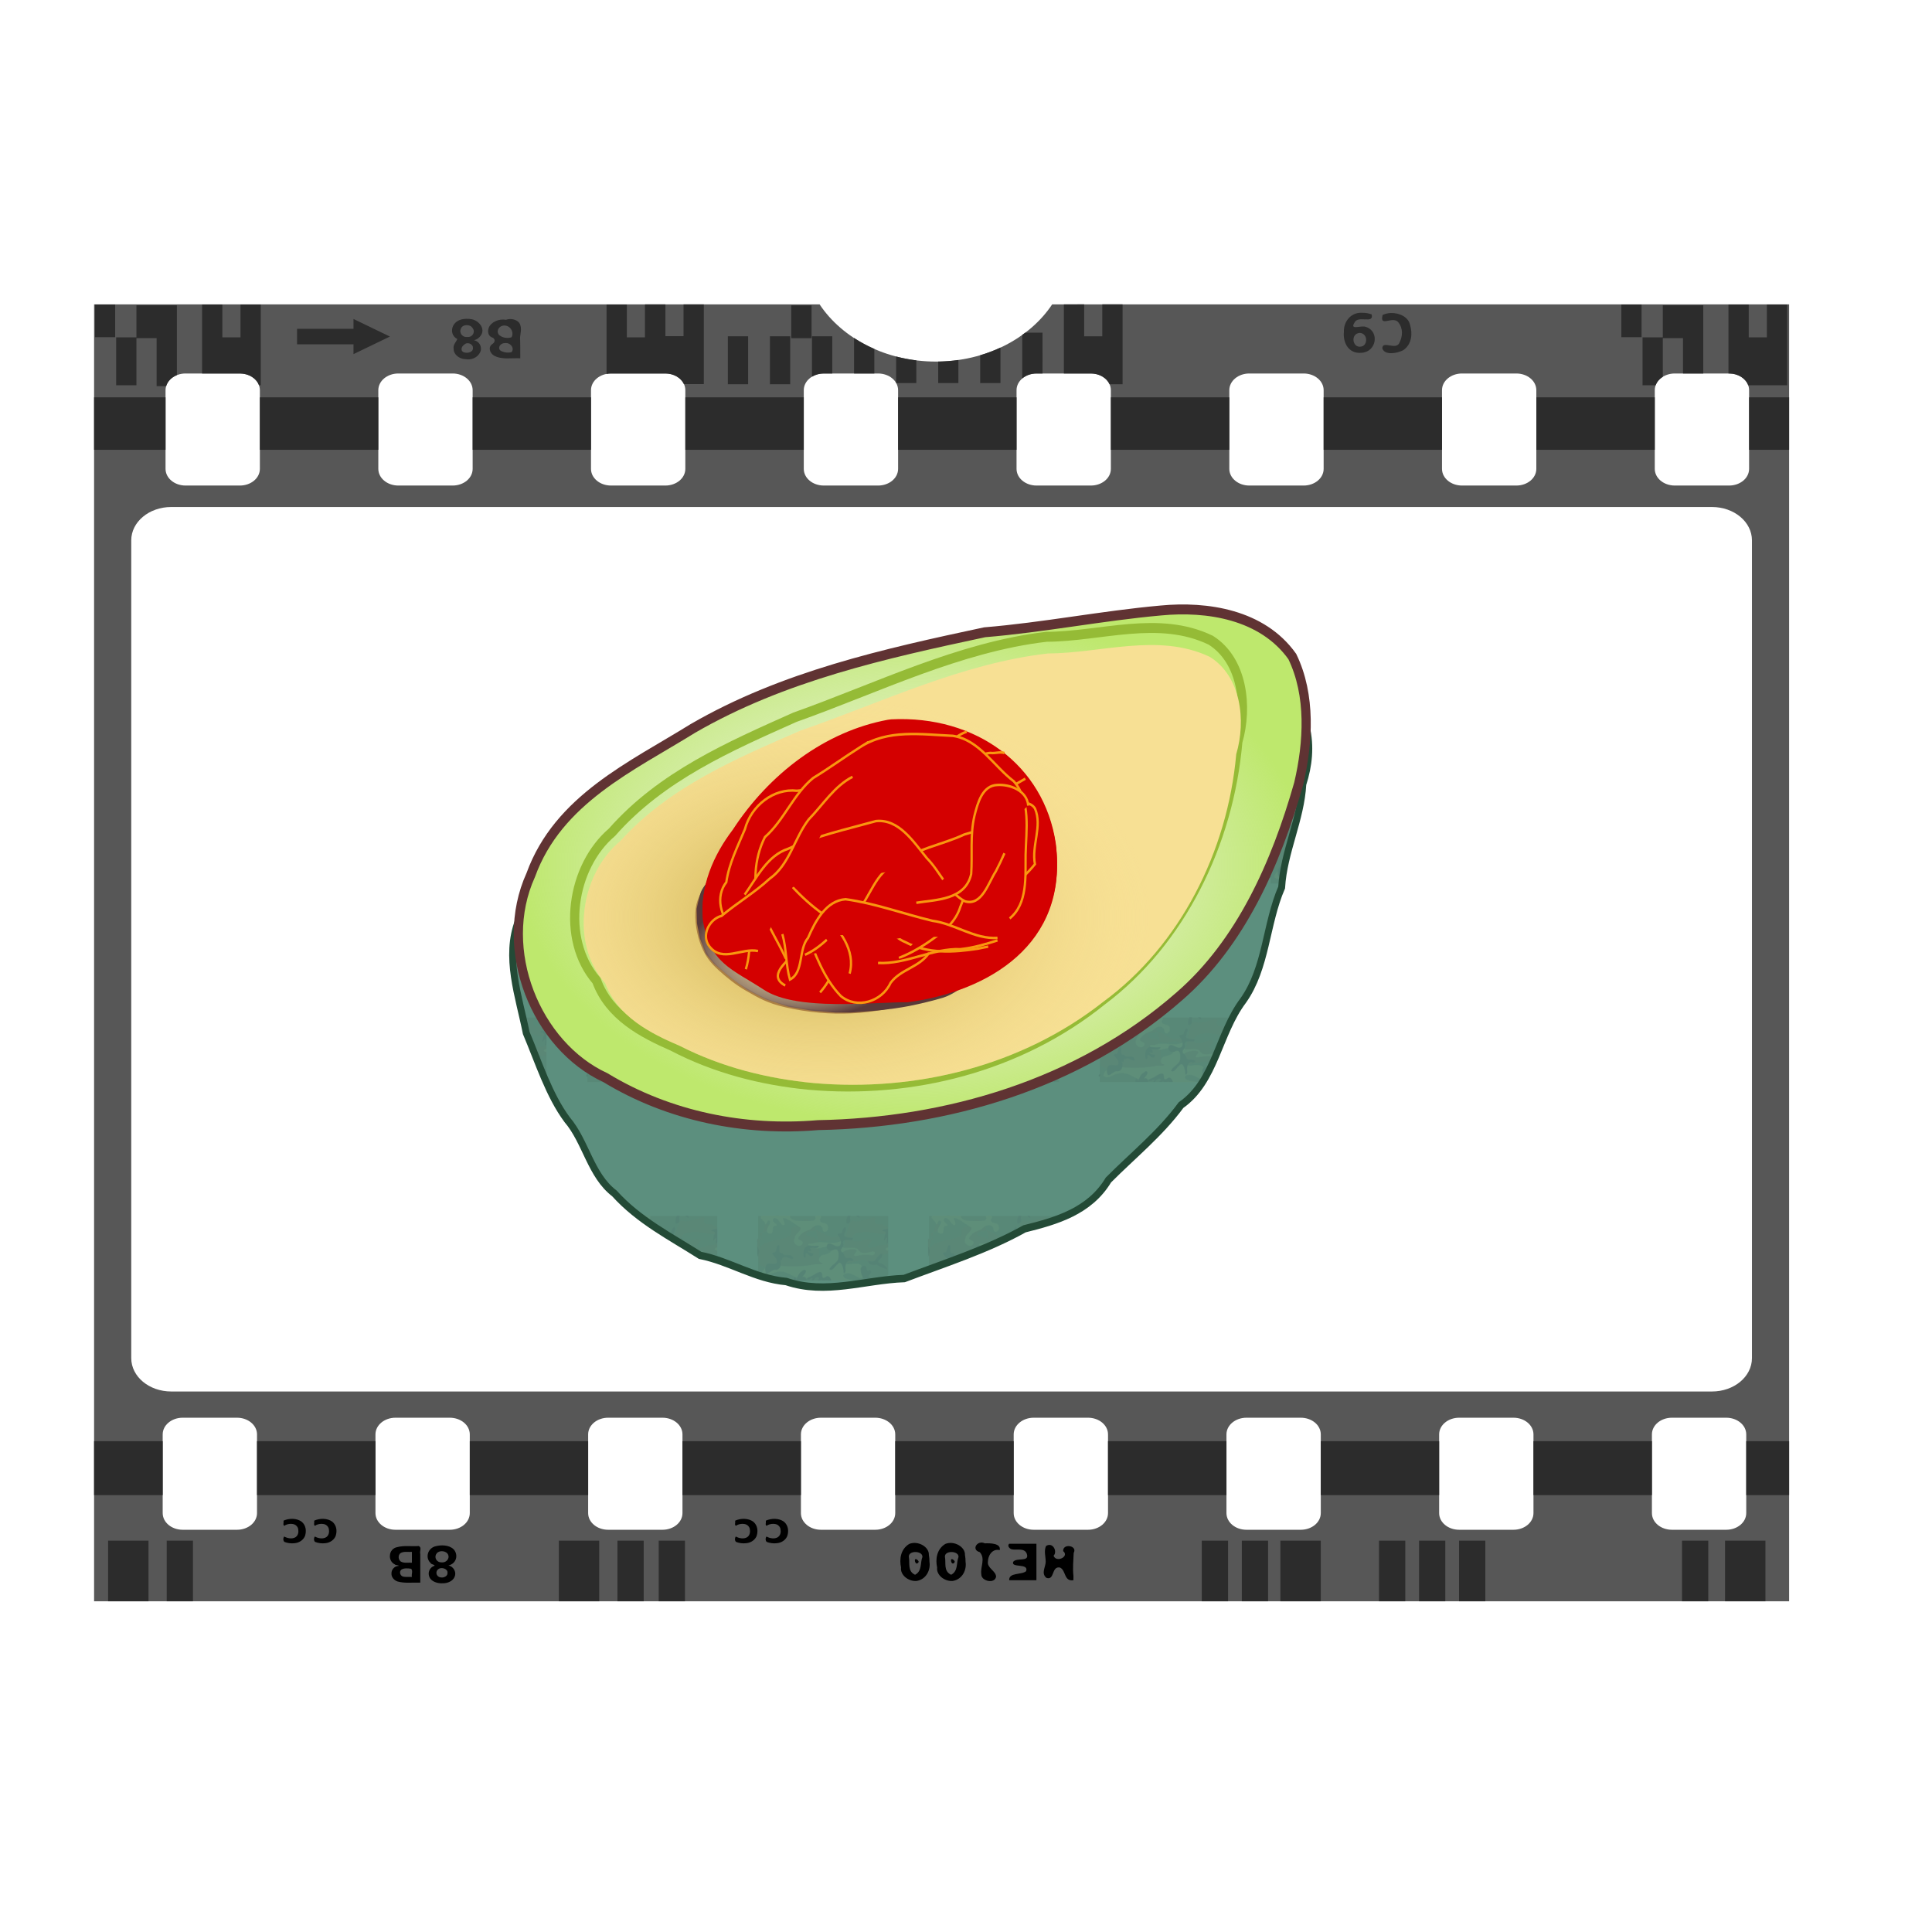 <?xml version="1.0" encoding="UTF-8" standalone="no"?>
<svg
   xmlns:dc="http://purl.org/dc/elements/1.1/"
   xmlns:cc="http://creativecommons.org/ns#"
   xmlns:rdf="http://www.w3.org/1999/02/22-rdf-syntax-ns#"
   xmlns:svg="http://www.w3.org/2000/svg"
   xmlns="http://www.w3.org/2000/svg"
   xmlns:xlink="http://www.w3.org/1999/xlink"
   xmlns:sodipodi="http://sodipodi.sourceforge.net/DTD/sodipodi-0.dtd"
   xmlns:inkscape="http://www.inkscape.org/namespaces/inkscape"
   width="512"
   height="512"
   viewBox="0 0 135.467 135.467"
   version="1.1"
   id="svg8"
   inkscape:version="1.0.1 (3bc2e813f5, 2020-09-07)"
   sodipodi:docname="film_avocado_red.svg"
   inkscape:export-filename="J:\Workspaces\avocapture\branding\logo_150.png"
   inkscape:export-xdpi="28.125002"
   inkscape:export-ydpi="28.125002">
  <defs
     id="defs2">
    <inkscape:perspective
       sodipodi:type="inkscape:persp3d"
       inkscape:vp_x="0 : 364.64775 : 1"
       inkscape:vp_y="0 : 1000 : 0"
       inkscape:vp_z="744.09446 : 364.64775 : 1"
       inkscape:persp3d-origin="372.04723 : 189.25405 : 1"
       id="perspective7156" />
    <inkscape:perspective
       id="perspective7542"
       inkscape:persp3d-origin="372.04723 : 189.25405 : 1"
       inkscape:vp_z="744.09446 : 364.64775 : 1"
       inkscape:vp_y="0 : 1000 : 0"
       inkscape:vp_x="0 : 364.64775 : 1"
       sodipodi:type="inkscape:persp3d" />
    <linearGradient
       id="linearGradient5442">
      <stop
         style="stop-color:#ffffff;stop-opacity:0;"
         offset="0"
         id="stop5444" />
      <stop
         style="stop-color:#583939;stop-opacity:1;"
         offset="1"
         id="stop5446" />
    </linearGradient>
    <linearGradient
       id="linearGradient4936">
      <stop
         style="stop-color:#ba7226;stop-opacity:1;"
         offset="0"
         id="stop4938" />
      <stop
         style="stop-color:#a53f19;stop-opacity:0;"
         offset="1"
         id="stop4940" />
    </linearGradient>
    <linearGradient
       id="linearGradient4768">
      <stop
         style="stop-color:#c0a037;stop-opacity:1;"
         offset="0"
         id="stop4770" />
      <stop
         style="stop-color:#f7e094;stop-opacity:0;"
         offset="1"
         id="stop4772" />
    </linearGradient>
    <linearGradient
       id="linearGradient4742">
      <stop
         style="stop-color:#badb7c;stop-opacity:0;"
         offset="0"
         id="stop4744" />
      <stop
         style="stop-color:#bee86d;stop-opacity:1;"
         offset="1"
         id="stop4746" />
    </linearGradient>
    <pattern
       inkscape:stockid="Camouflage"
       id="Camouflage"
       patternTransform="translate(0,0) scale(0.2,0.2)"
       height="400"
       width="372"
       patternUnits="userSpaceOnUse"
       inkscape:collect="always">
      <g
         id="g3410">
        <path
           id="rect5504"
           d="M 89,270 L 480,270 L 480,680 L 89,680 L 89,270 z"
           style="fill:#344a33;" />
        <g
           transform="matrix(0.5,0,0,0.5,161.785,352.005)"
           id="g5707"
           style="fill:#463a28;fill-opacity:1">
          <path
             id="path7788"
             d="M 600,178.31 C 560.97,190.236 519.231,189.9 479.23,183.581 C 455.918,186.853 438.62,213.05 412.95,203.143 C 384.723,200.460 356.541,204.918 328.406,206.68 C 309.806,190.517 275.53,228.018 306.603,234.354 C 327.210,236.132 348.992,229.341 368.62,238.962 C 383.037,247.894 390.808,258.693 408.529,259.350 C 420.656,274.332 386.675,270.062 378.494,268.502 C 357.207,270.434 385.060,292.401 395.894,290.848 C 424.579,294.517 449.809,275.993 477.405,272.721 C 495.590,279.799 463.282,296.428 453.105,296.250 C 438.778,294.524 418.703,307.58 439.246,316.579 C 457.033,324.061 485.201,315.67 493.525,338.098 C 485.057,361.173 449.064,351.396 431.337,343.369 C 413.333,329.691 390.442,339.22 375.767,353.012 C 362.304,365.825 347.051,376.832 329.963,383.669 C 312.790,403.576 345.997,415.972 357.265,402.870 C 362.161,424.280 326.751,414.476 324.658,431.463 C 341.974,441.266 373.473,430.487 380.502,454.940 C 378.508,479.296 348.435,488.15 329.175,477.225 C 300.598,468.454 269.938,460.273 240.214,468.494 C 224.261,471.401 206.547,476.887 191.786,467.162 C 172.250,457.596 155.905,442.99 138,430.8 C 124.824,404.143 96.097,387.060 66.775,384.893 C 46.983,374.555 15.716,362.529 -2.282,380.956 C -5.629,405.028 31.603,403.219 46.194,414.656 C 67.224,420.952 69.502,454.051 42.915,450.37 C 12.992,451.162 -21.439,452.420 -45.709,431.774 C -57.746,419.467 -61.574,401.735 -71.239,387.695 C -88.819,367.483 -61.456,351.684 -42.526,355.292 C -16.517,355.025 -17.113,321.144 -10.032,303.64 C -25.652,288.652 -40.742,321.498 -56.006,324.403 C -78.301,322.326 -83.577,292.543 -82.521,274.145 C -80.525,250.62 -107.323,242.235 -114.751,221.643 C -125.662,204.223 -139.460,220.004 -131.811,234.932 C -120.793,259.937 -133.284,286.858 -127.928,312.715 C -124.867,334.367 -91.797,344.018 -99.659,368.317 C -111.945,383.164 -125.622,410.580 -150,399.781 C -150,424. -150,448.718 -150,473.18 C -125.302,478.553 -132.230,508.537 -136.682,526.118 C -138.435,548.920 -115.870,560.382 -97.390,566.074 C -79.986,572.020 -63.202,582.322 -55.644,599.777 C -37.724,622.346 -5.898,618.235 19.446,623.426 C 38.438,629.090 57.258,637.088 77.557,634.888 C 128.370,635.236 179.185,634.855 230,635 C 205.840,620.831 176.501,628.467 150.735,620.057 C 174.602,613.037 202.175,628.036 223.812,611.93 C 248.788,599.491 208.494,588.826 196.470,593.890 C 174.716,597.94 151.747,602.937 130.463,593.724 C 109.734,583.381 90.847,567.89 76.969,549.340 C 58.947,527.803 79.814,500.291 105.420,509.858 C 127.255,513.818 153.171,511.947 169.881,529.057 C 154.102,533.042 132.701,517.975 116.702,530.217 C 97.280,546.038 118.157,574.262 136.675,579.629 C 161.105,588.782 187.823,576.764 211.865,587.810 C 236.001,599.167 265.115,595.524 286.270,579.468 C 302.270,568.417 341.076,576.817 350.421,572.420 C 333.300,581.50 328.493,610.228 355.054,600.493 C 381.612,594.843 406.638,583.784 433.093,577. C 452.413,583.091 483.371,598.36 495.980,574.90 C 501.833,555.719 521.524,550.721 534.710,538.651 C 552.058,518.928 517.047,523.810 505.635,523.333 C 486.286,522.775 466.995,521.032 447.75,519.031 C 462.818,495.215 494.296,493.760 519.567,495.617 C 546.589,483.008 582.396,482.543 600,455 C 598.131,432.490 603.727,402.981 597.220,384.820 C 567.631,377.721 602.659,349.517 600,332.297 C 600,280.969 600,229.640 600,178.31 z"
             style="fill:#463a28" />
          <path
             id="path5796"
             d="M -74.218,518.06 C -97.532,526.845 -124.316,516.128 -145.992,521.806 C -157.072,543.338 -145.463,569.615 -149.820,593.10 C -151.229,611.617 -155.632,643.9 -127.319,634.913 C -97.561,634.560 -67.597,636.446 -37.975,633.489 C -24.011,634.582 -7.730,614.171 -30.230,612.945 C -58.089,611.719 -54.502,572.239 -26.809,574.076 C -3.761,572.761 19.404,568.607 38.632,555.215 C 54.406,535.664 16.639,537.46 5.606,542.32 C -14.881,542.187 -29.999,552.534 -44.080,565.88 C -59.331,563.486 -73.922,550.934 -92.005,556.885 C -113.452,558.010 -95.924,533.254 -81.630,540.383 C -67.556,534.655 -37.894,553.619 -34.982,532.886 C -41.444,521.257 -61.503,518.496 -74.218,518.06 z"
             style="fill:#463a28;" />
          <path
             id="path7734"
             d="M -77.873,101.507 C -61.245,117.641 -35.033,101.775 -18.966,106.888 C -35.237,127.785 -1.393,135.40 13.663,126.668 C 34.894,135.65 46.799,108.962 66.603,111.441 C 88.453,118.352 111.506,110.511 133.557,110.931 C 146.552,107.752 177.049,127.459 155.197,134.646 C 137.041,134.209 117.488,127.557 101.063,135.571 C 85.282,153.172 113.748,148.425 123.936,148.060 C 140.630,156.251 158.465,163.670 170.942,144.758 C 186.614,132.311 207.878,136.555 226.074,130.774 C 253.269,131.014 234.168,157.849 216.711,157.163 C 198.764,167.882 177.594,162.934 158.941,169.746 C 132.016,184.951 160.562,207.39 178.167,209.892 C 179.357,231.237 144.387,225.712 129.351,230.21 C 112.394,234.817 82.211,217.187 76.263,240.878 C 74.364,262.691 119.457,261.719 96.662,283.479 C 88.080,299.449 50.228,285.837 65.631,310.924 C 75.750,333.571 38.484,313.147 25.461,318.338 C 13.084,327.758 -11.260,313.710 3.757,300.453 C 11.434,299.004 32.809,302.772 26.839,288.875 C 10.009,286.651 -14.890,301.330 -25.642,281.730 C -18.642,263.900 -43.268,246.97 -27.986,233.262 C -22.287,229.756 -48.133,238.298 -42.827,222.371 C -36.804,205.576 -39.335,190.426 -41.601,174.046 C -34.701,169.194 -17.617,153.507 -37.551,156.061 C -47.733,158.3 -62.292,150.373 -69.392,151.239 C -69.143,139.703 -75.979,120.783 -89.516,134.314 C -114.483,130.598 -92.908,101.2 -77.873,101.507 z"
             style="fill:#463a28;" />
          <path
             id="rect8003"
             d="M 119.843,-1 C 116.556,-137.634 82.136,-140.81 64.585,-150.953 C 42.657,-148.527 33.487,-122.141 11.296,-119.480 C -14.956,-116.940 8.724,-83.186 -17.272,-79.091 C -56.271,-65.964 -100.879,-67.422 -135.573,-42.601 C -153.881,-26.024 -143.982,0.661 -141.751,21.550 C -139.412,45.169 -104.870,34.373 -105.628,58.104 C -99.882,87.281 -68.317,57.858 -53.203,52.771 C -31.034,41.210 -11.896,68.353 10.154,60.876 C 22.041,48.348 39.710,45.854 56.278,45.240 C 74.791,44.990 88.864,30.990 107.722,32.386 C 139.310,29.879 171.071,32.348 202.605,30.205 C 222.380,27.043 242.209,24.338 262.163,22.913 C 283.344,19.446 304.971,9.012 326.555,15.928 C 343.027,36.999 366.296,17.733 374.887,0.832 C 395.270,-11.985 420.435,-10.365 443.402,-13.363 C 463.417,-11.221 493.073,-9.726 498.820,-34.799 C 499.965,-55.190 474.411,-61.506 458.112,-61.252 C 432.280,-55.690 406.923,-44.314 379.859,-46.245 C 366.366,-42.028 332.931,-23.175 332.146,-47.095 C 340.849,-53.140 360.005,-71.805 336.974,-71.342 C 312.874,-71.978 288.314,-52.549 265.031,-66.281 C 256.299,-89.716 287.554,-98.793 305.299,-98.953 C 330.803,-102.261 356.292,-97.825 381.048,-92.039 C 398.272,-93.695 428.282,-82.086 438.577,-95.697 C 432.712,-113.674 417.972,-119.830 401.585,-126.651 C 390.598,-136.203 361.634,-122.216 362.391,-146.599 C 376.520,-165.216 341.318,-156.437 331.042,-152.221 C 315.827,-145.266 299.206,-144.548 283.122,-142.637 C 259.176,-143.957 249.187,-174.257 223.052,-1 C 188.649,-1 154.246,-1 119.843,-1 z M 107.125,-108.5 C 128.383,-98.019 149.698,-87.606 171.601,-78.527 C 189.186,-73.970 221.496,-93.304 228.634,-72.459 C 215.601,-56.322 190.578,-71.098 172.445,-67.078 C 149.711,-65.477 123.370,-58.850 104.074,-75.051 C 92.331,-81.647 51.714,-77.224 65.846,-98.560 C 79.069,-104.077 95.620,-98.359 107.125,-108.5 z"
             style="fill:#463a28;" />
          <path
             id="path5784"
             d="M -150,-1 C -150,-134.446 -150,-103.893 -150,-73.340 C -140.617,-68.983 -119.386,-66.831 -133.939,-81.861 C -146.584,-107.449 -107.838,-92.756 -99.971,-110.812 C -80.328,-132.78 -125.557,-128.479 -121.460,-151.42 C -117.123,-175.278 -85.779,-157.045 -69.257,-162.198 C -60.864,-162.377 -40.952,-165.987 -60.241,-165.042 C -90.159,-164.916 -120.080,-165.046 -150,-1 z"
             style="fill:#463a28;" />
          <path
             id="path5798"
             d="M 473.656,509.156 C 452.234,504.277 441.387,551.97 468.796,538.902 C 490.088,528.916 469.817,571.564 493.359,560.897 C 504.024,567.417 538.462,558.658 517.053,575.909 C 503.234,582.520 508.456,593.847 514.496,602.529 C 510.232,616.211 501.017,641.753 526.025,635 C 550.683,635 575.341,635 600,635 C 600,598.177 600,561.354 600,524.531 C 583.610,540.604 555.550,533.912 536.555,537.104 C 524.205,532.170 531.392,516.638 531.498,513.096 C 510.741,511.891 492.699,524.018 473.656,509.156 z"
             style="fill:#463a28;fill-opacity:1;fill-rule:evenodd;stroke:none;stroke-width:2;stroke-linecap:round;stroke-linejoin:round;marker:none;marker-start:none;marker-mid:none;marker-end:none;stroke-miterlimit:4;stroke-dasharray:none;stroke-dashoffset:0;stroke-opacity:1;visibility:visible;display:inline;overflow:visible;enable-background:accumulate" />
          <path
             id="path5800"
             d="M 510,-1 C 507.765,-149.145 537.198,-169.760 521.773,-156.735 C 509.530,-141.80 534.936,-126.48 526.170,-110.745 C 535.759,-86.341 574.941,-114.840 580.160,-97.956 C 570.192,-90.967 533.398,-90.853 556.435,-73.165 C 570.230,-73.551 587.408,-72.641 598.802,-76.813 C 603.207,-95.887 597.254,-116.108 600.019,-135.693 C 603.625,-153.054 599.552,-171.961 578.115,-1 C 555.410,-1 532.705,-1 510,-1 z"
             style="fill:#463a28;" />
          <path
             id="path5822"
             d="M 297.218,609.281 C 273.460,616.16 245.099,607.606 224.733,624.859 C 213.115,642.376 249.131,636.399 258.093,631.305 C 277.004,620.102 298.754,616.212 320.476,617.711 C 335.240,616.788 337.511,610.244 321.564,611.424 C 313.436,610.909 305.261,610.666 297.218,609.281 z"
             style="fill:#463a28;" />
          <path
             id="path5872"
             d="M -126.656,154.81 C -137.651,170.980 -158.192,184.029 -150,206.627 C -150,252.751 -150,298.875 -150,345 C -142.652,328.6 -127.352,305.181 -107.988,321.931 C -82.305,327.845 -77.109,291.184 -85.353,274.07 C -96.521,258.54 -116.604,286.214 -119.612,262.303 C -129.445,242.23 -130.482,220.834 -121.032,200.456 C -119.582,186.121 -97.174,152.998 -126.656,154.81 z M -150,385 C -150,410.083 -150,435.166 -150,460. C -135.228,443.436 -139.871,419.809 -133.972,400.025 C -131.703,390.185 -140.503,382.296 -150,385 z"
             style="fill:#463a28;" />
        </g>
        <g
           transform="matrix(0.5,0,0,0.5,161.785,352.005)"
           id="g5530"
           style="fill:#758949;fill-opacity:1">
          <path
             id="path7689"
             d="M -19.092,152.663 C -0.336,165.154 -44.495,173.82 -22.905,182.657 C -18.543,203.392 -55.957,201.559 -44.511,225.005 C -39.954,238.057 -60.169,248.53 -56.909,229.876 C -54.108,217.223 -58.600,202.326 -73.928,208.118 C -89.423,197.340 -51.695,192.141 -64.568,177.550 C -70.646,150.414 -39.259,153.91 -22.517,154.630 L -19.092,152.663 L -19.092,152.663 z"
             style="fill:#758949;" />
          <path
             id="path7371"
             d="M 233.782,202.069 C 212.165,215.215 251.363,241.045 228.203,248.174 C 216.084,262.584 197.512,272.265 181.504,258.722 C 166.306,253.675 158.151,286.797 173.605,270.658 C 187.546,263.531 197.630,287.677 178.147,284.195 C 152.858,293.417 187.317,304.915 198.171,295.591 C 222.204,290.740 214.910,317.192 210.320,329.770 C 226.071,327.954 237.467,305.507 255.759,301.380 C 272.512,302.120 241.691,291.452 238.658,291.396 C 231.708,281.968 211.890,280.530 228.799,270.141 C 241.557,253.974 263.959,244.392 283.670,248.937 C 307.010,259.22 306.336,290.76 287.321,305.101 C 275.751,324.097 301.617,317.866 306.139,305.330 C 313.269,295.780 319.991,293.767 321.832,307.153 C 328.474,315.898 343.140,299.239 334.218,313.064 C 343.564,330.863 365.600,294.385 355.932,281.417 C 335.827,263.687 377.040,269.185 373.147,254.758 C 355.214,239.308 329.890,254.377 312.623,257.325 C 303.211,240.040 290.434,225.805 269.487,228.434 C 253.320,225.850 240.032,216.376 233.782,202.069 z"
             style="fill:#758949;" />
          <path
             id="path8024"
             d="M -130,-165 C -146.497,-154.421 -111.929,-144.56 -116.154,-130.844 C -106.837,-127.738 -105.619,-157.368 -93.415,-141.701 C -92.028,-125.613 -124.299,-103.209 -96.213,-92.855 C -71.406,-90.775 -92.001,-126.698 -70.547,-124.698 C -48.241,-125.914 -96.932,-142.021 -76.377,-155.530 C -56.893,-158.324 -51.410,-131.611 -35.806,-126.653 C -16.916,-131.918 -55.218,-163.601 -27.063,-154.425 C -2.890,-146.007 17.057,-129.190 39.176,-116.894 C 40.828,-101.311 15.033,-93.682 13.535,-75.677 C -0.378,-55.259 31.471,-32.696 45.974,-49.748 C 60.624,-69.816 14.547,-63.868 33.181,-81.896 C 45.279,-99.115 64.649,-103.932 83.254,-110.523 C 95.273,-125.338 123.044,-137.032 134.741,-115.232 C 132.972,-91.529 161.875,-99.012 158.794,-119.174 C 159.876,-142.26 119.587,-129.296 123.977,-151.367 C 142.397,-170.599 102.674,-166.12 101.607,-163.014 C 114.787,-137.921 71.243,-145.883 57.367,-143.840 C 36.664,-144.791 -2.221,-141.174 -8.202,-163.7 C 10.582,-166.931 -21.788,-163.9 -28.437,-165 C -62.291,-165 -96.145,-165 -130,-165 z"
             style="fill:#758949;" />
          <path
             id="rect5572"
             d="M 80.180,-53.140 C 56.900,-52.662 89.138,-31.342 99.278,-34.180 C 122.695,-29.031 145.247,-45.948 168.535,-38.850 C 186.050,-14.683 148.370,-10.383 133.396,-6.339 C 116.031,0.591 112.889,23.829 134.592,24.996 C 135.046,35.775 104.864,26.141 93.677,32.376 C 38.303,40.303 -18.369,41.542 -73.682,32.866 C -97.562,31.831 -123.660,45.595 -130.480,69.639 C -113.540,88.374 -88.665,64.747 -69.062,62.697 C -43.559,53.796 -17.618,64.805 4.823,76.600 C 24.493,85.249 46.587,90.598 68.023,86.259 C 89.548,90.484 106.942,57.041 127.416,72.700 C 123.301,103.634 177.876,71.627 171.783,106.819 C 170.418,134.092 132.041,130.404 126.886,154.059 C 126.564,179.769 158.650,187.075 178.860,186.680 C 198.986,179.982 183.582,152.17 203.066,141.92 C 215.750,130.298 231.005,120.20 247.654,115.737 C 269.912,113.679 284.047,143.49 306.963,134.030 C 318.786,136.867 329.086,132.320 316.097,122.62 C 303.680,100.913 279.415,95.542 257.066,92.728 C 243.720,93.656 207.006,77.408 234.473,68.069 C 256.968,62.338 277.178,77.229 296.535,85.874 C 321.830,88.892 310.681,57.703 308.688,43.767 C 299.163,20.644 271.759,28.617 252.560,29.583 C 242.307,32.841 223.412,25.117 240.438,17.169 C 247.469,-3.014 201.522,6.149 215.980,-13.696 C 232.971,-27.984 257.284,-32.22 278.739,-28.691 C 295.008,-22.015 253.843,-1.598 280.725,-3.239 C 303.384,-7.501 326.577,-10.184 349.306,-5.881 C 363.001,-4.568 369.729,-23.494 351.428,-21.061 C 329.114,-15.869 301.776,-7.311 287.447,-31.455 C 266.756,-42.578 241.953,-29.973 220.607,-38.314 C 203.587,-45.622 230.866,-69.353 208.095,-60.375 C 188.176,-54.085 167.423,-55.103 146.981,-57.487 C 128.546,-59.556 109.670,-59.219 91.876,-53.596 C 88.021,-52.967 84.073,-52.601 80.180,-53.140 z"
             style="fill:#758949;" />
          <path
             id="path5592"
             d="M 512.876,-62.711 C 540.679,-53.738 506.599,-23.828 488.541,-31.107 C 464.951,-28.723 440.378,-29.361 417.860,-24.858 C 399.324,-29.592 415.081,-41.282 426.286,-35.644 C 447.544,-37.616 468.492,-43.816 488.623,-50.619 C 496.805,-54.453 504.426,-59.442 512.876,-62.711 z"
             style="fill:#758949;" />
          <path
             id="path5007"
             d="M 451.001,-1.461 C 468.726,-0.840 461.653,26.563 466.651,33.645 C 440.211,40.460 480.446,55.015 478.446,33.704 C 469.630,18.486 488.076,21.671 488.649,34.861 C 501.909,41.444 521.233,44.311 536.671,53.170 C 549.653,68.129 520.183,89.230 512.178,103.759 C 496.897,110.255 479.090,134.667 505.043,140.112 C 513.160,142.650 534.585,164.06 513.400,153.396 C 493.096,147.189 475.071,131.345 453.169,133.204 C 436.762,138.61 398.134,129.671 423.385,110.110 C 430.946,105.76 458.160,91.780 436.083,89.728 C 420.126,97.581 403.326,80.553 423.550,71.954 C 434.306,69.172 470.866,67.501 454.313,50.572 C 445.784,48.466 418.500,43.825 441.341,38.155 C 452.561,26.652 419.249,0.098 451.001,-1.461 z"
             style="fill:#758949;" />
          <path
             id="path7658"
             d="M 120.750,286.171 C 95.028,279.495 71.769,297.18 51.206,309.947 C 35.800,326.947 7.625,339.422 -8.827,316.962 C -29.141,299.556 -58.821,323.637 -39.107,345.140 C -28.354,366.769 -3.695,371.322 13.216,386.158 C 29.069,397.511 48.529,384.460 65.904,391.702 C 92.546,397.365 109.087,423.019 114.132,448.215 C 116.592,470.547 134.874,469.710 150.046,460.218 C 165.384,461.610 176.739,476.346 192.194,480.406 C 206.600,486.078 225.071,491.646 239.137,483.120 C 252.957,467.143 198.093,455.840 228.878,455.984 C 250.782,455.775 272.424,461.84 294.358,459.633 C 310.460,437.525 276.753,415.776 257.095,428.803 C 235.117,436.219 209.734,435.850 191.901,419.574 C 174.240,414.639 157.613,394.55 180.200,385.132 C 175.730,357.879 144.842,376.758 127.838,370.299 C 110.594,367.219 75.422,347.013 104.391,332.559 C 113.581,322.981 140.066,349.011 131.848,326.882 C 127.762,310.403 94.619,329.441 100.705,311.855 C 112.458,298.604 137.616,328.81 141.168,310.94 C 136.582,303.309 104.502,300.13 116.585,292.76 C 121.002,292.822 128.260,290.432 120.750,286.171 z"
             style="fill:#758949;" />
          <path
             id="path7828"
             d="M 562.095,205.850 C 573.784,200.524 605.253,210.77 580.048,219.99 C 562.632,226.276 531.034,224.833 522.783,236.940 C 532.805,257.104 504.185,266.119 490.345,257.813 C 481.847,265.491 457.320,273.067 467.437,252.59 C 479.464,245.02 513.436,239.577 490.560,222.884 C 502.985,210.705 523.137,218.586 538.101,210.887 C 546.004,208.804 553.971,206.857 562.095,205.850 z"
             style="fill:#758949;" />
          <path
             id="path7887"
             d="M 473.938,414.663 C 501.010,421.925 445.051,444.214 469.783,436.782 C 481.931,439.690 488.672,451.514 500.505,440.17 C 519.854,432.389 541.157,440.217 558.634,427.959 C 570.709,426.51 567.747,443.33 574.535,449.934 C 569.059,472.078 541.022,468.421 523.535,472.904 C 497.113,478.137 470.403,482.785 444.297,489.084 C 428.588,496. 436.671,519.826 453.422,508.08 C 475.113,501.799 497.856,499.731 518.201,510.654 C 533.977,515.25 572.554,494.800 569.848,521.948 C 552.927,541.235 527.667,522.388 506.503,526.540 C 492.944,527.705 455.888,520.852 470.485,545.276 C 476.067,565.641 437.601,563.860 423.021,561.455 C 411.298,558.316 422.445,523.731 396.859,534.222 C 373.444,536.237 348.263,539.128 326.518,528. C 313.708,506.171 352.117,512.546 357.533,513.494 C 372.669,497.037 398.984,509.528 416.148,496.495 C 428.843,482.992 399.882,459.606 425.604,454.270 C 438.106,452.098 429.349,446.715 429.187,442.468 C 439.381,428.038 455.947,416.048 473.938,414.663 z"
             style="fill:#758949;" />
          <path
             id="path5163"
             d="M 275.179,501.892 C 292.410,488.933 311.668,520.896 286.513,524.008 C 262.770,525.078 239.559,532.63 216.363,531.992 C 197.448,538.067 173.981,510.852 200.541,504.633 C 217.368,497.768 234.994,502.859 252.080,504.591 C 259.858,504.647 267.578,503.437 275.179,501.892 z"
             style="fill:#758949;" />
          <path
             id="path5341"
             d="M 90.907,421.850 C 115.097,434.205 79.915,449.140 75.308,461.933 C 76.046,476.838 111.893,493.205 88.037,505.814 C 65.591,511.710 67.119,539.381 74.391,554.828 C 68.793,571.202 60.646,583.138 74.985,576.198 C 90.053,583.430 77.355,599.522 69.679,599.936 C 78.245,606.26 82.148,640.738 58.958,631.437 C 43.811,614.828 51.809,598.97 38.187,581.490 C 15.582,576.927 11.083,531.721 38.271,531.790 C 51.983,522.087 23.004,527.286 25.987,516.22 C 14.801,507.378 -24.167,523.467 -13.648,497.965 C 4.844,484.197 29.168,497.071 49.732,490.9 C 72.736,477.877 64.285,445.583 79.401,426.719 C 82.216,423.403 86.609,421.655 90.907,421.850 z"
             style="fill:#758949;" />
          <path
             id="path5363"
             d="M -79.875,564.18 C -85.413,581.540 -46.054,608.532 -78.955,614.355 C -97.039,617.317 -117.370,620.221 -130,635 C -82.896,634.678 -35.759,635.66 11.323,634.460 C 29.818,631.873 32.140,603.452 9.861,611.038 C -9.013,604.237 -29.929,628.832 -44.497,610.055 C -56.171,594.637 -68.690,579.512 -79.875,564.18 z M 150,603.127 C 144.337,627.035 108.911,611.083 99.920,630.969 C 117.081,647.786 135.136,622.453 152.770,622.460 C 175.979,626.833 198.486,638.54 222.864,633.699 C 235.379,636.403 262.364,617.725 238.087,614.456 C 217.835,612.636 197.972,611.038 177.764,613.750 C 164.751,616.281 153.083,579.323 144.860,597.480 C 146.791,599.185 148.550,600.989 150,603.127 z"
             style="fill:#758949;" />
          <path
             id="rect7802"
             d="M 540.843,255.5 C 524.778,267.032 546.199,290.831 557.714,298.356 C 573.544,321.31 550.898,343.348 529.817,350.348 C 514.884,360.46 498.146,378.822 478.618,367.634 C 457.085,358.232 456.528,329.755 472.804,314.99 C 480.380,309.560 496.059,280.616 476.601,293.060 C 454.726,306.354 466.225,259.548 454.897,269.268 C 449.416,295.563 437.087,322.417 413.277,336.765 C 397.554,352.32 376.854,358.488 357.903,368.558 C 335.403,385.986 351.746,414.691 371.734,425.793 C 380.956,437.386 405.654,466.909 416.517,447.00 C 406.766,425.211 374.881,424.090 368.522,399.817 C 380.294,378.698 405.382,401.155 419.465,408.932 C 436.020,418.397 440.374,399.051 423.214,395.466 C 407.605,387.724 417.303,366.273 433.411,377.239 C 455.436,387.157 477.494,397.603 498.735,408.735 C 517.530,426.448 537.356,442.847 556.807,459.809 C 571.992,479.766 610.187,470.050 600.638,441.696 C 595.542,428.910 609.339,397.222 584.625,408.658 C 566.401,407.978 544.296,410.00 527.955,401.135 C 525.184,385.43 540.099,372.884 550.007,362.353 C 562.306,351.130 577.496,343.24 593.523,339.24 C 607.774,328.866 599.681,310.070 582.581,312.480 C 568.270,296.309 567.300,269.826 548.224,257.375 C 545.919,256.285 543.411,255.53 540.843,255.5 z"
             style="opacity:1;fill:#758949;" />
          <path
             id="path6151"
             d="M -94.406,299.06 C -112.304,303.291 -145.945,302.32 -155,322.5 C -155.824,347.833 -128.327,317.835 -114.937,319.205 C -86.634,311.946 -56.693,319.598 -30.861,331.769 C -10.525,320.979 -47.440,311.617 -56.852,308.219 C -68.863,303.53 -81.342,299.037 -94.406,299.06 z M -155,405 C -155.704,423.49 -155.581,450.965 -155.077,463.884 C -127.982,452.644 -103.146,452.013 -84.900,437.138 C -76.646,411.704 -111.267,402.906 -130.098,401.640 C -136.858,401.257 -143.835,402.0 -155,405 z"
             style="opacity:1;fill:#758949;" />
        </g>
        <g
           transform="matrix(0.5,0,0,0.5,161.785,352.052)"
           id="g5672"
           style="fill:#17181f;fill-opacity:1;">
          <path
             id="path5621"
             d="M 44.470,84.288 C 42.091,86.145 43.127,87.588 44.470,84.288 z"
             style="opacity:0.6;fill:#17181f;" />
          <path
             id="path5005"
             d="M 435.313,39.975 C 437.069,40.076 435.818,39.307 435.313,39.975 z"
             style="fill:#17181f;" />
          <path
             id="path7844"
             d="M 569.376,220.569 C 571.946,219.7 568.522,218.329 569.376,220.569 z"
             style="fill:#17181f;" />
          <path
             id="path5285"
             d="M -40.779,446.382 L -40.561,446.382 L -40.779,446.382 L -40.779,446.382 z"
             style="fill:#17181f;" />
          <path
             id="path5703"
             d="M 417.375,581.8 C 398.238,581.952 380.983,586.234 363.105,590.959 C 345.113,599.35 386.040,605.875 363.224,611.210 C 343.557,611.47 359.752,626.180 370.685,619.529 C 386.174,614.371 400.008,607.479 416.337,607.208 C 422.333,590.876 379.920,607.349 399.568,591.529 C 402.112,588.623 427.042,589.396 417.375,581.8 z"
             style="fill:#17181f;" />
          <path
             id="path7926"
             d="M 355.75,406.93 C 345.563,426.00 359.119,445.641 379.079,449.548 C 393.821,459.642 403.065,489.476 378.326,492.93 C 364.364,500.197 346.707,507.293 332.940,495.498 C 312.881,487.077 321.290,464.152 317.027,448.902 C 308.642,458.480 307.855,480.428 304.438,495.173 C 296.137,513.389 275.074,521.187 264.685,538.074 C 258.726,552.710 249.924,565.688 244.872,580.692 C 243.891,598.635 249.491,617.083 244.252,634.905 C 271.077,640.679 252.795,609.001 258.218,595.085 C 263.563,569.722 282.664,597.31 269.918,608.247 C 252.700,621.883 294.199,644.002 290.428,630.909 C 274.423,617.495 289.749,597.368 280.918,580.774 C 270.535,561.572 289.093,546.569 306.823,545.81 C 313.962,540.53 322.801,529.558 316.024,545.185 C 308.605,559.668 323.185,573.127 322.772,550.686 C 328.963,526.89 339.400,578.581 350.155,564.257 C 348.082,555.731 331.634,532.831 349.913,546.99 C 358.984,556.440 371.463,549.012 358.273,539.421 C 349.754,522.001 376.915,513.411 391.297,515.025 C 404.986,509.113 425.639,502.079 427.100,484.595 C 421.416,461.503 450.427,457.184 466.518,462.311 C 490.519,463.933 514.039,456.772 537.138,451.289 C 551.669,448.932 576.006,418.961 546.684,423.721 C 527.187,414.422 511.907,442.330 489.895,433.585 C 459.885,432.463 430.621,456.076 401.087,441.566 C 382.700,434.482 371.333,417.65 355.75,406.93 z"
             style="fill:#17181f;" />
          <path
             id="path7716"
             d="M -26.717,185.819 C -4.009,189.708 -24.996,210.33 -34.568,217.511 C -39.374,239.736 -17.316,208.817 -8.795,211.183 C 7.990,223.443 -31.198,234.136 -20.724,250.752 C -10.009,262.063 7.054,278.131 -17.995,280.536 C -14.593,283.824 -4.163,280.203 -1.952,288.349 C 7.172,283.655 30.926,277.876 13.464,292.746 C -12.105,296.797 15.175,317.069 21.452,327.938 C 23.165,343.552 2.944,317.842 -4.293,317.437 C -28.648,311.364 -14.592,277.076 -41.598,277.185 C -50.194,267.248 -55.047,248.224 -57.829,234.093 C -45.571,221.697 -61.987,197.556 -39.529,192.225 C -36.326,188.081 -30.491,189.045 -26.717,185.819 z"
             style="fill:#17181f;" />
          <path
             id="path5623"
             d="M 55.876,52.194 C 78.421,57.603 31.912,89.563 53.025,80.097 C 71.395,82.048 64.699,116.828 55.896,127.423 C 36.265,131.554 36.368,155.472 19.776,162.6 C 15.135,173.292 -8.288,180.141 0.013,161.736 C -6.056,140.265 -28.842,169.336 -43.099,158.238 C -55.076,156.300 -73.653,174.818 -71.911,151.839 C -75.676,146.077 -74.836,122.54 -67.447,136.601 C -70.518,154.716 -56.847,142.723 -60.010,131.582 C -50.276,124.990 -58.894,159.068 -41.321,150.581 C -29.086,152.776 -5.023,148.485 -11.680,132.406 C 13.073,127.595 -28.953,103.292 -6.472,103.009 C -0.976,125.046 16.324,106.496 8.478,91.834 C 11.912,74.662 22.715,85.114 19.746,97.393 C 22.728,89.987 28.087,66.534 42.915,59.842 C 46.861,56.779 50.465,52.453 55.876,52.194 z"
             style="fill:#17181f;" />
          <path
             id="path5610"
             d="M 312.751,36.819 C 333.347,31.401 319.520,68.441 339.837,53.566 C 355.785,62.978 336.469,71.570 334.110,79.235 C 342.926,82.750 353.361,85.892 344.447,97.071 C 353.134,99.680 367.802,101.47 378.486,102.476 C 391.604,100.00 399.455,92.651 405.879,81.436 C 420.967,87.675 377.675,107.470 401.457,104.086 C 401.113,116.866 376.638,106.043 368.316,111.684 C 354.696,120.757 339.014,116.713 332.787,100.527 C 310.130,94.775 300.900,68.842 300.369,48.584 C 302.113,42.960 306.226,36.966 312.751,36.819 z"
             style="fill:#17181f;" />
          <path
             id="path7545"
             d="M 124.563,61.382 C 141.869,61.999 123.813,93.281 146.275,82.862 C 164.259,65.635 179.165,98.949 171.855,113.641 C 163.317,122.193 159.439,139.925 151.047,144.667 C 152.153,135.436 152.690,126.589 143.802,125.534 C 153.709,118.321 175.291,92.812 148.314,94.460 C 138.699,102.752 133.010,118.902 121.868,123.960 C 117.942,117.990 123.621,114.946 118.440,110.975 C 132.067,112.793 142.774,86.452 123.194,95.627 C 118.380,100.722 103.558,124.369 106.209,104.387 C 106.320,94.245 132.543,86.253 113.688,81.819 C 96.133,83.671 89.213,111.185 73.688,109.569 C 73.979,101.064 107.162,83.463 83.630,87.231 C 77.083,94.797 57.400,93.831 72.357,82.939 C 90.393,80.118 103.401,65.319 121.033,61.716 L 124.563,61.382 L 124.563,61.382 z"
             style="fill:#17181f;" />
          <path
             id="path5033"
             d="M 600,65 C 578.446,70.035 558.890,80.922 538.305,88.790 C 514.410,94.174 529.541,115.832 543.789,121.904 C 557.726,137.020 513.328,132.244 530.286,143.139 C 539.038,141.785 565.464,141.977 547.525,153.817 C 538.669,160.204 537.703,174.858 535.410,183.983 C 560.548,189.769 547.664,147.864 574.688,149.69 C 585.780,143.918 584.790,125.621 600,132.537 C 601.995,117.92 599.777,112.229 584.967,117.773 C 576.042,121.476 552.111,108.38 573.016,108.230 C 583.603,111.967 602.154,100.226 581.569,100.450 C 579.292,94.783 601.689,90.527 584.670,89.034 C 576.763,91.731 557.543,111.007 555.736,94.681 C 565.083,78.373 603.506,84.368 600,65 z"
             style="fill:#17181f;" />
          <path
             id="path7676"
             d="M 205.999,403.162 C 222.110,400.367 234.226,391.739 232.584,373.83 C 234.461,365.526 241.617,336.05 248.461,356.988 C 252.945,369.136 233.998,393.456 257.801,385.073 C 268.688,382.753 290.532,383.386 294.040,392.778 C 277.204,399.388 256.313,394.789 241.160,401.138 C 235.562,410.652 211.000,414.918 205.999,403.162 z"
             style="fill:#17181f;" />
          <path
             id="path7569"
             d="M 332.845,139.475 C 352.863,130.378 349.487,158.01 337.832,165.14 C 331.732,174.884 336.697,200.271 341.491,178.337 C 346.584,160.053 367.846,164.000 379.377,152.626 C 390.418,146.210 420.427,167.530 397.029,174.301 C 386.417,176.486 377.457,201.185 392.497,186.372 C 397.068,174.413 406.442,182.571 408.958,183.425 C 414.068,158.077 439.235,174.174 455.675,175.739 C 482.828,175.897 468.285,213.057 450.947,215.550 C 440.538,213.907 408.369,216.499 415.688,229.194 C 427.156,218.386 460.833,219.25 448.600,241.171 C 438.832,257.209 415.750,243.928 406.295,261.499 C 391.087,275.576 384.198,295.784 370.463,311.248 C 357.435,323.151 348.308,340.656 355.16,358.499 C 355.389,339.321 365.823,311.751 386.970,310.444 C 390.792,318.100 381.501,352.171 396.408,334.557 C 395.831,322.811 391.000,291.040 411.286,308.877 C 418.026,318.01 441.996,305.671 422.283,302.697 C 401.139,302.839 404.714,267.453 420.799,260.306 C 433.241,248.443 445.414,261.684 446.944,271.273 C 452.090,255.386 460.197,240.366 466.783,225.053 C 471.331,209.361 489.971,199.825 488.548,182.335 C 482.707,169.026 470.173,165.759 457.203,160.569 C 448.661,148.764 427.427,161.944 413.982,156.483 C 397.448,150.315 389.629,129.947 371.871,126.594 C 355.030,131.24 340.265,134.178 326.383,121.030 C 314.588,114.722 291.517,99.562 287.560,121.929 C 279.397,133.690 264.780,107.848 251.050,111.580 C 232.488,106.003 213.227,123.157 212.830,141.344 C 222.162,137.388 231.952,131.694 237.381,144.667 C 246.012,142.670 253.719,121.984 267.025,134.670 C 270.664,149.682 250.665,157.810 243.525,169.20 C 239.271,182.893 207.443,183.278 212.044,189.767 C 222.009,184.899 237.877,186.188 235.552,197.509 C 243.165,193.245 248.768,163.463 256.028,185.527 C 259.303,197.669 288.974,203.598 270.948,188.430 C 258.541,178.825 257.702,156.452 274.009,150.469 C 293.394,140.31 298.839,166.61 282.455,174.589 C 268.624,190.52 298.714,167.773 288.785,185.394 C 297.133,199.246 295.406,171.123 298.905,165.093 C 307.593,154.063 322.334,149.656 332.845,139.475 z"
             style="fill:#17181f;" />
          <path
             id="path7851"
             d="M 560.345,226.194 C 570.694,239.566 539.999,265.05 568.244,267.620 C 575.316,273.079 605.897,265.093 589.369,277.637 C 576.209,280.310 543.939,271.606 552.439,295.321 C 554.648,309.836 530.244,319.813 550.738,329.860 C 557.794,341.681 559.532,356.254 577.322,352.021 C 587.427,349.241 607.058,360.351 588.549,364.587 C 564.999,354.584 559.015,381.195 561.119,398.87 C 562.259,410.792 550.118,418.982 552.783,402.285 C 552.202,389.57 541.440,357.285 526.467,375.71 C 515.224,382.672 505.208,407.771 490.576,397.434 C 497.813,379.725 521.228,373.73 529.154,355.58 C 532.419,340.678 534.228,308.963 509.707,318.284 C 492.014,328.649 466.845,312.548 484.473,294.387 C 502.429,288.056 520.196,314.187 537.560,300.139 C 546.962,284.527 534.385,268.670 526.479,256.339 C 532.000,248.640 547.654,259.186 547.325,242.59 C 550.056,236.278 553.516,228.789 560.345,226.194 z"
             style="fill:#17181f;" />
          <path
             id="path7865"
             d="M -55.529,-47.117 C -46.847,-36.949 -63.249,-11.023 -39.965,-13.941 C -33.287,3.138 3.100,-19.203 6.667,7.749 C -5.992,13.522 -19.200,-5.973 -34.811,3.163 C -46.610,-0.387 -36.169,23.362 -51.061,11.757 C -42.695,27.198 -46.887,50.869 -67.774,52.935 C -84.797,48.901 -97.365,70.083 -110.259,67.709 C -120.803,52.397 -113.898,21.858 -91.193,27.681 C -76.723,29.255 -58.147,32.595 -65.560,11.62 C -66.480,0.487 -99.369,-14.114 -76.027,-17.707 C -62.994,-15.800 -70.688,-45.17 -55.529,-47.117 z"
             style="fill:#17181f;" />
          <path
             id="path5063"
             d="M -15.614,356.373 C -22.403,348.830 -23.847,321.532 -34.489,341.948 C -39.582,350.629 -72.942,356.794 -56.909,339.771 C -55.617,321.053 -79.360,353.510 -86.482,358.694 C -94.385,362.874 -115.117,390.635 -94.150,376.79 C -78.640,368.87 -85.083,396.030 -75.739,402.815 C -69.384,424.632 -74.873,371.691 -63.846,395.540 C -62.987,403.270 -53.017,420.966 -52.531,403.753 C -61.296,392.467 -72.899,371.944 -48.689,371.770 C -35.270,369.222 -35.187,352.828 -19.106,359.587 L -17.247,358.490 L -15.614,356.373 L -15.614,356.373 z"
             style="fill:#17181f;" />
          <path
             id="path5266"
             d="M 169.313,461.538 C 184.142,467.810 192.624,486.09 210.325,485.603 C 226.187,487.988 242.800,487.038 258.165,484.202 C 262.328,488.353 238.273,499.633 252.967,499.026 C 266.888,497.131 265.229,523.527 259.041,529.633 C 254.225,515.813 235.402,515.915 220.920,516.423 C 208.878,513.232 197.253,513.893 194.486,526.777 C 180.219,539.762 172.658,525.310 167.480,513.518 C 158.059,511.106 135.154,513.719 133.967,503.363 C 145.535,492.595 179.909,511.129 177.436,487.441 C 177.558,481.149 158.925,462.943 169.313,461.538 z"
             style="fill:#17181f;" />
          <path
             id="path5306"
             d="M -40.686,443.038 C -21.520,445.723 -2.097,465.144 -10.440,485.440 C -19.570,496.441 -29.373,509.947 -32.266,522.070 C -47.029,509.955 -22.895,492.764 -21.759,482.933 C -34.249,490.868 -43.020,472.218 -26.364,473.56 C -19.963,466.903 -46.450,470.498 -43.742,482.067 C -59.084,491.761 -55.148,462.129 -40.126,463.895 C -15.251,461.297 -52.618,451.196 -40.686,443.038 z"
             style="fill:#17181f;" />
          <path
             id="path5321"
             d="M 78.813,492.819 C 88.192,510.53 111.962,487.893 120.676,503.749 C 115.913,513.54 99.194,520.609 115.112,531.096 C 120.828,548.580 103.417,532.345 101.629,533.188 C 96.278,545.210 125.887,547.533 108.656,554.638 C 89.357,550.904 97.998,508.071 76.012,530.570 C 70.225,521.22 58.023,537.398 52.928,521.668 C 50.288,503.300 72.306,505.902 78.813,492.819 z"
             style="fill:#17181f;" />
          <path
             id="path5609"
             d="M 478.446,-72.782 C 478.183,-83.682 491.734,-106.253 470.272,-95.140 C 460.356,-92.706 432.833,-106.305 455.389,-110.775 C 466.313,-123.74 435.073,-114.252 428.140,-113.795 C 418.571,-110.672 394.611,-113.297 393.981,-103.344 C 405.837,-104.771 416.828,-97.845 405.269,-87.088 C 406.255,-78.639 394.458,-54.213 408.576,-70.884 C 423.592,-90.312 410.948,-56.836 413.971,-51.449 C 427.901,-56.316 416.009,-97.808 442.901,-79.639 C 454.725,-73.048 465.100,-88.276 473.503,-72.331 L 475.308,-71.998 L 478.446,-72.782 L 478.446,-72.782 z"
             style="fill:#17181f;" />
          <path
             id="path5613"
             d="M 54.288,1.417 C 47.103,-16.418 53.991,-42.708 75.519,-45.931 C 89.742,-42.596 107.710,-43.539 118.942,-44.488 C 113.542,-26.528 88.429,-39.100 79.536,-34.829 C 95.289,-18.824 75.016,-19.849 70.452,-26.339 C 69.373,-8.026 106.206,-21.882 90.647,-3.772 C 77.195,4.692 59.241,-31.932 61.536,-2.433 C 62.413,1.167 56.571,5.100 54.288,1.417 z"
             style="fill:#17181f;" />
          <path
             id="path5615"
             d="M 333.562,16.595 C 344.782,18.575 361.143,24.846 365.950,9.752 C 374.717,3.240 383.335,-14.773 394.142,-11.198 C 395.573,1.476 385.209,10.753 376.356,18.027 C 375.801,26.170 390.687,25.108 396.296,29.802 C 402.660,31.180 428.193,54.886 409.578,49.049 C 396.111,44.021 382.162,40.038 370.572,31.047 C 358.094,37.109 334.671,32.854 333.562,16.595 L 333.562,16.595 z"
             style="fill:#17181f;" />
          <path
             id="path5617"
             d="M 233.928,-120.424 C 245.534,-107.508 213.363,-81.435 241.722,-78.732 C 250.558,-74.717 282.707,-79.616 260.580,-67.054 C 246.867,-68.206 214.694,-73.649 225.859,-48.931 C 224.633,-36.963 203.816,-26.156 222.783,-16.286 C 232.365,-8.174 230.322,10.256 247.865,4.915 C 257.680,3.129 282.077,12.010 262.133,17.967 C 238.492,7.917 231.838,35.071 234.959,52.933 C 237.241,63.962 224.103,73.841 226.209,56.772 C 225.189,44.505 215.763,10.934 200.544,29.642 C 189.264,36.419 178.644,60.250 164.496,51.021 C 171.462,33.298 195.025,27.240 203.001,9.117 C 205.887,-5.488 207.926,-37.434 183.723,-28.335 C 166.085,-18.076 140.569,-34.025 158.052,-52.351 C 176.145,-58.517 193.816,-32.558 211.414,-46.558 C 221.270,-62.364 207.050,-78.044 200.081,-90.910 C 205.128,-98.126 221.297,-88.353 220.261,-104.204 C 222.832,-110.266 227.663,-118.374 233.928,-120.424 z"
             style="fill:#17181f;" />
          <path
             id="path5786"
             d="M 558.906,509.906 C 539.592,517.182 519.104,520.67 498.514,520.9 C 484.109,516.356 460.993,514.612 460.892,534.430 C 452.247,543.106 468.317,556.489 458.385,565.734 C 465.926,580.012 482.357,592.871 478.460,610.803 C 469.727,621.167 464.486,640.715 484.256,634.905 C 495.362,637.240 478.216,623.907 487.027,616.565 C 483.614,600.780 495.801,598.319 506.176,607.791 C 515.342,615.670 533.662,607.570 514.807,603.74 C 502.518,604.746 503.964,597.515 506.547,590.031 C 486.569,601.265 482.699,577.572 477.590,563.859 C 471.438,547.955 470.328,528.3 492.976,531.888 C 513.385,525.684 514.216,550.435 526.600,559.826 C 531.256,569.226 551.493,568.705 535.349,559.71 C 522.035,551.670 513.792,525.375 538.223,528.778 C 555.640,531.127 554.874,556.624 575.538,555.057 C 592.128,561.517 605.267,559.988 600,539.576 C 593.847,541.82 574.112,554.99 563.370,540.952 C 546.444,534.686 553.954,518.28 561.556,510.864 L 558.906,509.906 z"
             style="fill:#17181f;" />
          <path
             id="path5788"
             d="M 470,-165.094 C 463.359,-144.158 494.001,-138.293 491.066,-119.944 C 490.507,-103.773 485.828,-79.478 503.305,-72.742 C 507.168,-70.474 521.992,-83.950 516.537,-68.776 C 513.522,-49.912 516.709,-25.731 535.399,-16.125 C 551.003,-9.792 575.376,-17.042 550.519,-27.731 C 556.650,-39.723 554.212,-45.855 540.024,-45.090 C 517.107,-56.704 542.053,-73.859 556.967,-61.306 C 573.040,-58.242 589.202,-54.980 600,-41.393 C 598.833,-50.390 589.912,-57.816 600,-63.689 C 596.203,-69.665 564.345,-58.787 581.167,-76.241 C 589.536,-85.017 580.931,-114.73 576.330,-91.684 C 575.492,-72.620 547.328,-61.733 537.031,- C 526.038,-95.605 551.030,-102.009 561.031,-92.81 C 576.415,-92.302 545.527,-104.363 565.270,-105.191 C 572.972,-120.975 543.736,-98.314 536.033,-104.238 C 525.682,-116.525 494.984,-114.75 497.886,-135.0 C 511.721,-144.197 534.296,-130.717 545,-149.218 C 524.016,-142.21 503.022,-153.159 487.568,-165.094 C 481.712,-165.094 475.856,-165.094 470,-165.094 z"
             style="fill:#17181f;" />
          <path
             id="path5802"
             d="M -150,-65.906 C -152.530,-57.763 -143.633,-62.932 -150,-65.906 z M -150,-46.156 C -152.421,-34.897 -132.804,-34.567 -147.875,- L -150,-46.156 z"
             style="fill:#17181f;" />
          <path
             id="path5804"
             d="M -147.406,510.781 C -151.840,520.254 -137.880,532.329 -150,540.110 C -154.884,557.926 -144.674,562.675 -128.478,560.466 C -107.816,563.553 -83.737,572.708 -67.239,554.332 C -77.444,557.642 -101.176,566.010 -116.703,555.9 C -143.787,544.798 -83.651,538.706 -102.543,528.309 C -114.046,527.597 -140.500,557.889 -137.132,530.607 C -132.177,523.879 -142.212,513.819 -147.406,510.781 z"
             style="fill:#17181f;" />
          <path
             id="path5808"
             d="M 244.156,-165 C 239.392,-156.74 230.683,-124.441 249.357,-136.510 C 262.760,-140.958 248.694,-156.823 257.843,-165 C 253.281,-165 248.718,-165 244.156,-165 z M 282.25,-165 C 285.766,-157.48 302.910,-151.930 293.343,-165 C 289.645,-165 285.947,-165 282.25,-165 z"
             style="fill:#17181f;" />
          <path
             id="path5818"
             d="M -148.343,65 C -153.944,71.344 -147.949,79.819 -142.276,68.433 C -139.207,63.527 -146.000,65.357 -148.343,65 z M -121.125,106.218 C -133.686,114.03 -157.067,108.382 -150,130.332 C -146.282,135.359 -140.641,112.483 -129.789,122.651 C -115.702,136.795 -109.182,109.703 -121.125,106.218 z"
             style="fill:#17181f;" />
        </g>
      </g>
    </pattern>
    <inkscape:perspective
       sodipodi:type="inkscape:persp3d"
       inkscape:vp_x="0 : 364.64775 : 1"
       inkscape:vp_y="0 : 1000 : 0"
       inkscape:vp_z="744.09446 : 364.64775 : 1"
       inkscape:persp3d-origin="372.04723 : 189.25405 : 1"
       id="perspective10" />
    <inkscape:perspective
       id="perspective2390"
       inkscape:persp3d-origin="372.04723 : 189.25405 : 1"
       inkscape:vp_z="744.09446 : 364.64775 : 1"
       inkscape:vp_y="0 : 1000 : 0"
       inkscape:vp_x="0 : 364.64775 : 1"
       sodipodi:type="inkscape:persp3d" />
    <filter
       inkscape:collect="always"
       id="filter4898">
      <feGaussianBlur
         inkscape:collect="always"
         stdDeviation="4.836"
         id="feGaussianBlur4900" />
    </filter>
    <filter
       inkscape:collect="always"
       id="filter4910">
      <feGaussianBlur
         inkscape:collect="always"
         stdDeviation="4.771"
         id="feGaussianBlur4912" />
    </filter>
    <filter
       inkscape:collect="always"
       id="filter4918">
      <feGaussianBlur
         inkscape:collect="always"
         stdDeviation="0.699"
         id="feGaussianBlur4920" />
    </filter>
    <filter
       inkscape:collect="always"
       id="filter4922">
      <feGaussianBlur
         inkscape:collect="always"
         stdDeviation="0.723"
         id="feGaussianBlur4924" />
    </filter>
    <filter
       inkscape:collect="always"
       id="filter5230">
      <feGaussianBlur
         inkscape:collect="always"
         stdDeviation="1.918"
         id="feGaussianBlur5232" />
    </filter>
    <filter
       inkscape:collect="always"
       id="filter5234">
      <feGaussianBlur
         inkscape:collect="always"
         stdDeviation="1.918"
         id="feGaussianBlur5236" />
    </filter>
    <filter
       inkscape:collect="always"
       id="filter5238"
       x="-0.04"
       width="1.081"
       y="-0.137"
       height="1.273">
      <feGaussianBlur
         inkscape:collect="always"
         stdDeviation="1.918"
         id="feGaussianBlur5240" />
    </filter>
    <filter
       inkscape:collect="always"
       id="filter5242"
       x="-0.049"
       width="1.097"
       y="-0.138"
       height="1.276">
      <feGaussianBlur
         inkscape:collect="always"
         stdDeviation="1.918"
         id="feGaussianBlur5244" />
    </filter>
    <filter
       inkscape:collect="always"
       id="filter5246"
       x="-0.087"
       width="1.174"
       y="-0.454"
       height="1.908">
      <feGaussianBlur
         inkscape:collect="always"
         stdDeviation="1.918"
         id="feGaussianBlur5248" />
    </filter>
    <filter
       inkscape:collect="always"
       id="filter5250"
       x="-0.164"
       width="1.327"
       y="-0.123"
       height="1.246">
      <feGaussianBlur
         inkscape:collect="always"
         stdDeviation="1.918"
         id="feGaussianBlur5252" />
    </filter>
    <filter
       inkscape:collect="always"
       id="filter5254"
       x="-0.102"
       width="1.204"
       y="-0.11"
       height="1.221">
      <feGaussianBlur
         inkscape:collect="always"
         stdDeviation="1.918"
         id="feGaussianBlur5256" />
    </filter>
    <filter
       inkscape:collect="always"
       id="filter5258">
      <feGaussianBlur
         inkscape:collect="always"
         stdDeviation="1.918"
         id="feGaussianBlur5260" />
    </filter>
    <filter
       inkscape:collect="always"
       id="filter5262">
      <feGaussianBlur
         inkscape:collect="always"
         stdDeviation="1.918"
         id="feGaussianBlur5264" />
    </filter>
    <filter
       inkscape:collect="always"
       id="filter5266">
      <feGaussianBlur
         inkscape:collect="always"
         stdDeviation="1.918"
         id="feGaussianBlur5268" />
    </filter>
    <filter
       inkscape:collect="always"
       id="filter5270">
      <feGaussianBlur
         inkscape:collect="always"
         stdDeviation="1.918"
         id="feGaussianBlur5272" />
    </filter>
    <filter
       inkscape:collect="always"
       id="filter5274">
      <feGaussianBlur
         inkscape:collect="always"
         stdDeviation="1.918"
         id="feGaussianBlur5276" />
    </filter>
    <filter
       inkscape:collect="always"
       id="filter5278">
      <feGaussianBlur
         inkscape:collect="always"
         stdDeviation="1.918"
         id="feGaussianBlur5280" />
    </filter>
    <filter
       inkscape:collect="always"
       id="filter5282">
      <feGaussianBlur
         inkscape:collect="always"
         stdDeviation="1.918"
         id="feGaussianBlur5284" />
    </filter>
    <filter
       inkscape:collect="always"
       id="filter5286">
      <feGaussianBlur
         inkscape:collect="always"
         stdDeviation="1.918"
         id="feGaussianBlur5288" />
    </filter>
    <filter
       inkscape:collect="always"
       id="filter5290"
       x="-0.049"
       width="1.098"
       y="-0.124"
       height="1.247">
      <feGaussianBlur
         inkscape:collect="always"
         stdDeviation="1.918"
         id="feGaussianBlur5292" />
    </filter>
    <filter
       inkscape:collect="always"
       id="filter5294"
       x="-0.051"
       width="1.102"
       y="-0.107"
       height="1.214">
      <feGaussianBlur
         inkscape:collect="always"
         stdDeviation="1.918"
         id="feGaussianBlur5296" />
    </filter>
    <filter
       inkscape:collect="always"
       id="filter5298">
      <feGaussianBlur
         inkscape:collect="always"
         stdDeviation="1.918"
         id="feGaussianBlur5300" />
    </filter>
    <filter
       inkscape:collect="always"
       id="filter5302">
      <feGaussianBlur
         inkscape:collect="always"
         stdDeviation="1.918"
         id="feGaussianBlur5304" />
    </filter>
    <filter
       inkscape:collect="always"
       id="filter5306">
      <feGaussianBlur
         inkscape:collect="always"
         stdDeviation="1.918"
         id="feGaussianBlur5308" />
    </filter>
    <filter
       inkscape:collect="always"
       id="filter5450">
      <feGaussianBlur
         inkscape:collect="always"
         stdDeviation="0.755"
         id="feGaussianBlur5452" />
    </filter>
    <radialGradient
       inkscape:collect="always"
       xlink:href="#linearGradient4742"
       id="radialGradient5500"
       gradientUnits="userSpaceOnUse"
       gradientTransform="matrix(1,0,0,0.607,-68.69,275.688)"
       cx="261.63"
       cy="530.113"
       fx="261.63"
       fy="530.113"
       r="171.559" />
    <radialGradient
       inkscape:collect="always"
       xlink:href="#linearGradient4768"
       id="radialGradient5502"
       gradientUnits="userSpaceOnUse"
       gradientTransform="matrix(1,0,0,0.635,-2.02,74.633)"
       cx="196.98"
       cy="541.857"
       fx="196.98"
       fy="541.857"
       r="145.42" />
    <radialGradient
       inkscape:collect="always"
       xlink:href="#linearGradient5442"
       id="radialGradient5504"
       gradientUnits="userSpaceOnUse"
       gradientTransform="matrix(1,0,0,0.551,0,263.012)"
       cx="334.196"
       cy="589.038"
       fx="334.196"
       fy="589.038"
       r="48.482" />
  </defs>
  <sodipodi:namedview
     id="base"
     pagecolor="#ffffff"
     bordercolor="#666666"
     borderopacity="1.0"
     inkscape:pageopacity="0.0"
     inkscape:pageshadow="2"
     inkscape:zoom="0.9899495"
     inkscape:cx="350.2304"
     inkscape:cy="328.90494"
     inkscape:document-units="px"
     inkscape:current-layer="layer2"
     inkscape:document-rotation="0"
     showgrid="false"
     showguides="true"
     inkscape:guide-bbox="true"
     units="px"
     inkscape:window-width="1920"
     inkscape:window-height="1017"
     inkscape:window-x="1912"
     inkscape:window-y="-8"
     inkscape:window-maximized="1">
    <sodipodi:guide
       position="6.615,125.677"
       orientation="-1,0"
       id="guide1303"
       inkscape:label=""
       inkscape:locked="false"
       inkscape:color="rgb(0,0,255)" />
    <sodipodi:guide
       position="125.677,125.677"
       orientation="0,1"
       id="guide1305"
       inkscape:label=""
       inkscape:locked="false"
       inkscape:color="rgb(0,0,255)" />
    <sodipodi:guide
       position="125.677,125.677"
       orientation="-1,0"
       id="guide1307"
       inkscape:label=""
       inkscape:locked="false"
       inkscape:color="rgb(0,0,255)" />
    <sodipodi:guide
       position="6.615,34.908"
       orientation="0,-1"
       id="guide1309" />
    <sodipodi:guide
       position="66.146,125.677"
       orientation="-1,0"
       id="guide1311"
       inkscape:label=""
       inkscape:locked="false"
       inkscape:color="rgb(0,0,255)" />
    <sodipodi:guide
       position="6.615,111.645"
       orientation="0,1"
       id="guide1313"
       inkscape:label=""
       inkscape:locked="false"
       inkscape:color="rgb(0,0,255)" />
    <sodipodi:guide
       position="6.615,48.948"
       orientation="0,1"
       id="guide1317"
       inkscape:label=""
       inkscape:locked="false"
       inkscape:color="rgb(0,0,255)" />
    <sodipodi:guide
       position="0,67.733"
       orientation="0,1"
       id="guide1027"
       inkscape:label=""
       inkscape:locked="false"
       inkscape:color="rgb(0,0,255)" />
  </sodipodi:namedview>
  <g
     inkscape:label="Base"
     inkscape:groupmode="layer"
     id="layer1">
    <g
       inkscape:label="Layer 1"
       id="layer1-5"
       transform="matrix(0.229,0,0,0.191,-3.021,-1.82)"
       inkscape:export-xdpi="69.957733"
       inkscape:export-ydpi="69.957733">
      <path
         id="path7732"
         d="M 42,121.26 V 597.375 H 561 V 121.26 H 335.36 c -6.942,12.521 -20.288,21.005 -35.61,21.005 -15.322,0 -28.668,-8.484 -35.61,-21.005 z m 28.007,25.381 H 86.636 c 3.394,0 6.126,2.732 6.126,6.126 v 28.882 c 0,3.394 -2.732,6.126 -6.126,6.126 H 70.007 c -3.394,0 -6.126,-2.732 -6.126,-6.126 v -28.882 c 0,-3.394 2.732,-6.126 6.126,-6.126 z m 65.149,0 h 16.629 c 3.394,0 6.126,2.732 6.126,6.126 v 28.882 c 0,3.394 -2.732,6.126 -6.126,6.126 h -16.629 c -3.394,0 -6.126,-2.732 -6.126,-6.126 v -28.882 c 0,-3.394 2.732,-6.126 6.126,-6.126 z m 65.121,0 h 16.629 c 3.394,0 6.126,2.732 6.126,6.126 v 28.882 c 0,3.394 -2.732,6.126 -6.126,6.126 H 200.276 c -3.394,0 -6.126,-2.732 -6.126,-6.126 v -28.882 c 0,-3.394 2.732,-6.126 6.126,-6.126 z m 65.149,0 h 16.629 c 3.394,0 6.126,2.732 6.126,6.126 v 28.882 c 0,3.394 -2.732,6.126 -6.126,6.126 h -16.629 c -3.394,0 -6.126,-2.732 -6.126,-6.126 v -28.882 c 0,-3.394 2.732,-6.126 6.126,-6.126 z m 65.148,0 h 16.629 c 3.394,0 6.126,2.732 6.126,6.126 v 28.882 c 0,3.394 -2.732,6.126 -6.126,6.126 h -16.629 c -3.394,0 -6.126,-2.732 -6.126,-6.126 v -28.882 c 0,-3.394 2.732,-6.126 6.126,-6.126 z m 65.148,0 h 16.629 c 3.394,0 6.126,2.732 6.126,6.126 v 28.882 c 0,3.394 -2.732,6.126 -6.126,6.126 h -16.629 c -3.394,0 -6.126,-2.732 -6.126,-6.126 v -28.882 c 0,-3.394 2.732,-6.126 6.126,-6.126 z m 65.121,0 h 16.629 c 3.394,0 6.126,2.732 6.126,6.126 v 28.882 c 0,3.394 -2.732,6.126 -6.126,6.126 h -16.629 c -3.394,0 -6.126,-2.732 -6.126,-6.126 v -28.882 c 0,-3.394 2.732,-6.126 6.126,-6.126 z m 65.149,0 h 16.629 c 3.394,0 6.126,2.732 6.126,6.126 v 28.882 c 0,3.394 -2.732,6.126 -6.126,6.126 h -16.629 c -3.394,0 -6.126,-2.732 -6.126,-6.126 v -28.882 c 0,-3.394 2.732,-6.126 6.126,-6.126 z M 65.631,195.653 H 537.369 c 6.788,0 12.253,5.465 12.253,12.253 v 300.197 c 0,6.788 -5.465,12.253 -12.253,12.253 H 65.631 c -6.788,0 -12.253,-5.465 -12.253,-12.253 V 207.906 c 0,-6.788 5.465,-12.253 12.253,-12.253 z m 3.501,334.331 H 85.761 c 3.394,0 6.126,2.732 6.126,6.126 v 28.882 c 0,3.394 -2.732,6.126 -6.126,6.126 H 69.132 c -3.394,0 -6.126,-2.732 -6.126,-6.126 v -28.882 c 0,-3.394 2.732,-6.126 6.126,-6.126 z m 65.149,0 h 16.629 c 3.394,0 6.126,2.732 6.126,6.126 v 28.882 c 0,3.394 -2.732,6.126 -6.126,6.126 h -16.629 c -3.394,0 -6.126,-2.732 -6.126,-6.126 v -28.882 c 0,-3.394 2.732,-6.126 6.126,-6.126 z m 65.121,0 h 16.629 c 3.394,0 6.126,2.732 6.126,6.126 v 28.882 c 0,3.394 -2.732,6.126 -6.126,6.126 h -16.629 c -3.394,0 -6.126,-2.732 -6.126,-6.126 v -28.882 c 0,-3.394 2.732,-6.126 6.126,-6.126 z m 65.148,0 h 16.629 c 3.394,0 6.126,2.732 6.126,6.126 v 28.882 c 0,3.394 -2.732,6.126 -6.126,6.126 h -16.629 c -3.394,0 -6.126,-2.732 -6.126,-6.126 v -28.882 c 0,-3.394 2.732,-6.126 6.126,-6.126 z m 65.149,0 h 16.629 c 3.394,0 6.126,2.732 6.126,6.126 v 28.882 c 0,3.394 -2.732,6.126 -6.126,6.126 h -16.629 c -3.394,0 -6.126,-2.732 -6.126,-6.126 v -28.882 c 0,-3.394 2.732,-6.126 6.126,-6.126 z m 65.148,0 h 16.629 c 3.394,0 6.126,2.732 6.126,6.126 v 28.882 c 0,3.394 -2.732,6.126 -6.126,6.126 H 394.847 c -3.394,0 -6.126,-2.732 -6.126,-6.126 v -28.882 c 0,-3.394 2.732,-6.126 6.126,-6.126 z m 65.121,0 h 16.629 c 3.394,0 6.126,2.732 6.126,6.126 v 28.882 c 0,3.394 -2.732,6.126 -6.126,6.126 h -16.629 c -3.394,0 -6.126,-2.732 -6.126,-6.126 v -28.882 c 0,-3.394 2.732,-6.126 6.126,-6.126 z m 65.149,0 h 16.629 c 3.394,0 6.126,2.732 6.126,6.126 v 28.882 c 0,3.394 -2.732,6.126 -6.126,6.126 h -16.629 c -3.394,0 -6.126,-2.732 -6.126,-6.126 v -28.882 c 0,-3.394 2.732,-6.126 6.126,-6.126 z"
         style="opacity:1;fill:#575757;fill-opacity:1;fill-rule:nonzero;stroke:none;stroke-width:7.087;stroke-linecap:round;stroke-linejoin:round;stroke-miterlimit:4;stroke-dasharray:none;stroke-dashoffset:0;stroke-opacity:1" />
      <path
         style="opacity:1;fill:#2c2c2c;fill-opacity:1;fill-rule:nonzero;stroke:none;stroke-width:7.087;stroke-linecap:round;stroke-linejoin:round;stroke-miterlimit:4;stroke-dasharray:none;stroke-dashoffset:0;stroke-opacity:1"
         d="m 210.724,121.26 v 0.055 h -0.055 v 12.062 h -5.552 v -12.062 h -6.209 v 25.491 c 0.441,-0.1 0.895,-0.164 1.368,-0.164 h 16.629 c 2.599,0 4.795,1.61 5.689,3.884 h 0.219 5.88 v -29.265 h -6.209 v 11.679 h -5.552 v -11.679 z m 128.218,0 v 25.381 h 8.26 c 2.621,0 4.838,1.634 5.716,3.938 h 3.993 v -29.32 h -6.209 v 11.733 h -5.552 v -11.733 z m -296.669,0.055 v 12.007 h 6.181 v -12.007 z m 32.793,0 v 25.326 H 86.636 c 2.767,0 5.087,1.812 5.853,4.321 h 0.547 v -29.648 h -6.209 v 12.062 h -5.552 v -12.062 z m 434.57,0 v 12.007 h 6.181 v -12.007 z m 32.793,0 v 25.326 h 0.191 c 2.767,0 5.087,1.812 5.853,4.321 h 0.164 5.88 5.88 v -29.648 h -6.209 v 12.062 h -5.552 v -12.062 z m -487.465,0.301 v 11.761 h -6.209 v 17.586 h 6.209 v -17.313 h 6.181 V 151.291 h 2.926 c 0.441,-1.791 1.656,-3.268 3.282,-4.048 v -25.627 h -6.209 z m 467.363,0 v 11.761 h -6.209 v 17.586 h 4.021 c 0.385,-1.262 1.157,-2.35 2.188,-3.118 v -14.195 h 6.181 v 12.991 h 6.209 v -25.026 h -6.209 z m -266.857,0.027 v 12.034 h 6.209 v -12.034 z m 174.112,2.708 c -3.313,0.281 -5.052,3.91 -4.896,7.002 -0.341,3.43 1.113,8.15 5.388,7.685 4.572,-0.29 5.569,-7.716 1.477,-9.436 -1.422,-0.882 -5.276,1.424 -3.61,-1.668 1.073,-2.8 5.982,0.719 5.251,-2.981 -0.919,-0.408 -1.921,-0.621 -2.926,-0.602 -0.235,-0.012 -0.463,-0.019 -0.684,0 z m 9.491,0.082 c -0.885,0.035 -1.773,0.281 -2.544,0.738 -1.027,4.839 3.255,-0.05 4.923,2.844 1.317,2.052 1.235,4.902 0.328,7.084 -0.949,3.428 -5.346,-0.872 -5.333,2.352 0.763,2.649 4.614,1.77 6.373,0.656 2.701,-2.152 2.918,-6.208 2.106,-9.326 -0.44,-2.774 -3.199,-4.455 -5.853,-4.349 z m -283.158,2.133 c -1.012,0.03 -2.016,0.297 -2.79,0.957 -1.936,1.55 -2.156,5.077 0.082,6.455 -0.196,0.783 -1.37,2.192 -1.121,3.473 -0.108,2.039 1.623,3.867 3.638,3.938 1.69,0.386 3.528,-0.545 4.267,-2.106 1.011,-1.686 0.336,-4.352 -1.696,-4.868 0.978,-0.214 1.75,-0.985 2.188,-1.86 1.257,-2.269 -0.437,-5.138 -2.762,-5.826 -0.568,-0.133 -1.198,-0.182 -1.805,-0.164 z m -34.489,0.055 v 3.61 h -17.285 v 5.689 h 17.285 v 3.61 l 5.579,-3.227 5.579,-3.227 -5.579,-3.227 z m 48.027,0.027 c -0.459,-0.003 -0.924,0.087 -1.34,0.274 -2.131,-0.453 -4.53,0.782 -5.251,2.872 -0.376,1.174 -0.357,2.816 0.821,3.528 1.246,0.376 1.213,1.837 0.246,2.516 -1.363,1.094 -0.783,3.287 0.492,4.212 2.396,1.611 5.38,0.834 8.068,1.012 0.039,-2.148 -0.021,-4.306 -0.027,-6.455 -0.227,-1.902 0.591,-3.814 0.055,-5.689 -0.29,-1.425 -1.686,-2.261 -3.063,-2.27 z m -13.402,2.243 c 0.772,-0.019 1.552,0.367 1.887,1.176 0.86,1.293 -0.041,3.368 -1.696,3.173 -1.574,0.177 -2.518,-1.685 -1.942,-3.009 0.226,-0.891 0.978,-1.322 1.75,-1.34 z m 11.46,0.137 c 2.07,-0.049 3.139,2.635 2.297,4.321 -1.078,0.405 -2.384,0.275 -3.309,-0.438 -1.672,-1.048 -0.887,-3.737 1.012,-3.884 z m 159.617,2.626 c -0.302,0.275 -0.62,0.527 -0.93,0.793 v 16 c 1.109,-1.124 2.665,-1.805 4.376,-1.805 h 1.832 V 131.653 Z m 102.427,0.082 c 2.197,0.16 2.55,3.67 0.957,4.814 -3.143,1.617 -4.143,-4.56 -0.957,-4.814 z m -193.504,1.231 v 17.614 h 6.209 v -17.614 z m 12.882,0 v 17.614 h 6.209 v -17.614 z m 12.882,0 v 14.851 c 1.012,-0.739 2.255,-1.176 3.61,-1.176 h 2.598 v -13.675 z m 12.882,0.629 v 13.046 h 6.209 v -9.026 c -2.197,-1.152 -4.271,-2.501 -6.209,-4.021 z m -106.584,1.86 c 1.576,0.018 2.656,2.047 1.696,3.364 -0.914,0.246 -1.943,0.194 -2.79,-0.246 -1.804,-0.648 -0.927,-3.109 0.766,-3.091 0.109,-0.018 0.223,-0.029 0.328,-0.027 z m -11.925,0.082 c 0.909,-0.129 1.913,0.707 1.805,1.723 0.164,1.357 -1.423,2.072 -2.544,1.668 -1.421,-0.36 -1.06,-2.231 -0.082,-2.899 0.235,-0.287 0.517,-0.449 0.821,-0.492 z m 163.336,1.586 c -1.977,1.104 -4.046,2.051 -6.209,2.817 v 10.202 h 6.209 z m -31.945,3.282 v 9.737 h 6.181 v -8.315 c -2.116,-0.313 -4.185,-0.796 -6.181,-1.422 z m 19.063,1.285 c -2.01,0.343 -4.082,0.538 -6.181,0.574 v 7.877 h 6.181 z"
         id="rect7548" />
      <path
         style="opacity:1;fill:#2c2c2c;fill-opacity:1;fill-rule:nonzero;stroke:none;stroke-width:7.087;stroke-linecap:round;stroke-linejoin:round;stroke-miterlimit:4;stroke-dasharray:none;stroke-dashoffset:0;stroke-opacity:1"
         d="m 42,155.394 v 19.255 h 21.88 v -19.255 z m 50.762,0 v 19.255 h 36.267 v -19.255 z m 65.149,0 v 19.255 h 36.239 v -19.255 z m 65.121,0 v 19.255 h 36.267 v -19.255 z m 65.149,0 v 19.255 h 36.267 v -19.255 z m 65.148,0 v 19.255 h 36.267 v -19.255 z m 65.148,0 v 19.255 h 36.239 v -19.255 z m 65.121,0 v 19.255 h 36.267 v -19.255 z m 65.148,0 v 19.255 H 561 v -19.255 z"
         id="path7579" />
      <path
         style="opacity:1;fill:#2c2c2c;fill-opacity:1;fill-rule:nonzero;stroke:none;stroke-width:7.087;stroke-linecap:round;stroke-linejoin:round;stroke-miterlimit:4;stroke-dasharray:none;stroke-dashoffset:0;stroke-opacity:1"
         d="m 42,538.599 v 19.802 h 21.005 v -19.802 z m 49.887,0 v 19.802 h 36.267 v -19.802 z m 65.149,0 v 19.802 h 36.239 v -19.802 z m 65.121,0 v 19.802 h 36.267 v -19.802 z m 65.148,0 v 19.802 h 36.267 v -19.802 z m 65.149,0 v 19.802 h 36.267 v -19.802 z m 65.148,0 v 19.802 h 36.239 v -19.802 z m 65.121,0 v 19.802 h 36.267 v -19.802 z m 65.149,0 v 19.802 H 561 v -19.802 z"
         id="rect7737" />
      <rect
         style="opacity:1;fill:#2c2c2c;fill-opacity:1;fill-rule:nonzero;stroke:none;stroke-width:7.087;stroke-linecap:round;stroke-linejoin:round;stroke-miterlimit:4;stroke-dasharray:none;stroke-dashoffset:0;stroke-opacity:1"
         id="rect7739"
         width="0"
         height="2.828"
         x="354.26"
         y="773.762" />
      <path
         style="opacity:1;fill:#2c2c2c;fill-opacity:1;fill-rule:nonzero;stroke:none;stroke-width:7.087;stroke-linecap:round;stroke-linejoin:round;stroke-miterlimit:4;stroke-dasharray:none;stroke-dashoffset:0;stroke-opacity:1"
         d="M 46.294,575.112 V 597.375 h 12.362 v -22.263 z m 17.942,0 V 597.375 h 8.041 v -22.263 z m 120.068,0 V 597.375 h 12.362 v -22.263 z m 17.942,0 V 597.375 h 8.041 v -22.263 z m 12.636,0 V 597.375 h 8.041 v -22.263 z m 166.29,0 V 597.375 h 8.041 v -22.263 z m 12.253,0 V 597.375 h 8.041 v -22.263 z m 11.815,0 V 597.375 h 12.362 v -22.263 z m 30.195,0 V 597.375 h 8.041 v -22.263 z m 12.253,0 V 597.375 h 8.041 v -22.263 z m 12.253,0 V 597.375 h 8.041 v -22.263 z m 68.266,0 V 597.375 h 8.041 v -22.263 z m 13.183,0 V 597.375 h 12.362 v -22.263 z"
         id="rect7744" />
      <path
         style="font-style:normal;font-variant:normal;font-weight:bold;font-stretch:normal;font-size:40px;line-height:125%;font-family:'Bitstream Vera Sans Mono';-inkscape-font-specification:'Bitstream Vera Sans Mono Bold';text-align:start;writing-mode:lr-tb;text-anchor:start;fill:#000000;fill-opacity:1;stroke:none;stroke-width:1px;stroke-linecap:butt;stroke-linejoin:miter;stroke-opacity:1"
         d="m 148.521,583.096 c 1.432,0.119 2.428,-1.614 1.867,-2.864 -0.495,-1.387 -2.647,-1.732 -3.468,-0.459 -0.799,1.083 -0.359,2.997 1.069,3.269 0.174,0.042 0.353,0.061 0.531,0.054 m 1.964,1.121 c 1.781,0.47 2.545,2.698 1.854,4.306 -0.529,1.381 -1.99,2.221 -3.435,2.227 -1.711,0.176 -3.731,-0.61 -4.258,-2.384 -0.518,-1.469 0.028,-3.431 1.57,-4.028 0.228,-0.47 -1.054,-0.443 -1.182,-1.024 -1.645,-1.803 -0.997,-5.198 1.332,-6.091 1.86,-0.625 4.24,-0.569 5.645,0.972 1.364,1.623 1.203,4.494 -0.68,5.66 -0.264,0.158 -0.55,0.28 -0.847,0.362 z m -0.278,2.718 c 0.177,-1.38 -1.717,-2.281 -2.746,-1.411 -1.039,0.771 -0.798,2.75 0.54,3.044 1.034,0.343 2.337,-0.479 2.207,-1.633 z m -10.888,-3.731 c 0,-1.321 0,-2.643 0,-3.964 -1.185,0.098 -2.557,-0.296 -3.571,0.503 -0.706,0.83 -0.637,2.237 0.12,3.002 0.994,0.748 2.307,0.361 3.451,0.459 z m 0,5.22 c -0.215,-0.984 0.375,-2.083 -0.214,-2.982 -0.921,-0.196 -2.179,-0.327 -3.022,0.306 -0.812,0.81 -0.344,2.586 0.893,2.631 0.778,0.104 1.563,0.011 2.343,0.045 z m 2.556,2.108 c -2.312,-0.119 -4.707,0.32 -6.948,-0.426 -1.196,-0.493 -1.974,-1.772 -1.866,-3.061 -0.012,-1.237 0.838,-2.568 2.152,-2.673 0.316,-0.292 -0.924,-0.184 -1.129,-0.54 -1.149,-0.688 -1.63,-2.096 -1.49,-3.381 0.053,-1.301 0.855,-2.665 2.198,-2.953 2.132,-0.693 4.393,-0.193 6.58,-0.417 1.098,0.515 0.215,1.989 0.504,2.922 0,3.51 0,7.02 0,10.529 z"
         id="flowRoot7771" />
      <path
         style="font-style:normal;font-variant:normal;font-weight:bold;font-stretch:normal;font-size:40px;line-height:125%;font-family:'Bitstream Vera Sans Mono';-inkscape-font-specification:'Bitstream Vera Sans Mono Bold';text-align:start;writing-mode:lr-tb;text-anchor:start;fill:#000000;fill-opacity:1;stroke:none;stroke-width:1px;stroke-linecap:butt;stroke-linejoin:miter;stroke-opacity:1"
         d="m 341.862,589.638 c -2.952,0.542 -2.22,-3.581 -4.089,-4.644 -2.729,-0.666 -1.572,4.863 -4.194,3.774 -1.715,-1.709 -0.177,-4.008 -0.209,-6.002 -0.01,-1.892 -0.583,-3.855 0.105,-5.694 2.139,-1.618 3.572,2.137 2.311,3.563 0.747,2.725 4.989,0.321 2.935,-1.691 -0.155,-2.935 4.488,-2.066 3.226,0.664 -0.111,2.825 -0.339,5.652 -0.078,8.474 0.006,0.519 0.006,1.037 -0.007,1.556 z m -19.668,-13.39 c 2.78,-10e-6 5.561,-10e-6 8.341,-10e-6 0,4.463 0,8.927 0,13.39 -2.78,3.1e-4 -5.561,0 -8.341,0 -0.13,-2.947 3.819,-1.879 5.179,-3.318 0.966,-3.093 -4.722,-1.035 -3.949,-3.437 1.1,-1.709 5.02,0.231 4.179,-2.895 -0.693,-2.398 -3.176,-1.246 -4.726,-1.73 -0.728,-0.351 -1.284,-1.291 -0.683,-2.011 z m -2.888,2.332 c -2.385,-0.663 -3.629,2.231 -3.614,4.174 -0.374,2.377 2.457,3.472 2.491,5.592 -0.442,2.798 -4.58,1.592 -4.519,-0.856 -0.387,-2.689 1.371,-5.737 -0.483,-8.158 -2.701,-0.86 -0.789,-4.567 1.566,-3.232 1.674,-0.074 4.982,-0.031 4.559,2.48 z m -13.776,4.35 c -0.991,2.096 -1.874,-2.24 -0.328,-0.696 0.133,0.205 0.36,0.421 0.328,0.696 z m -1.112,4.709 c 2.233,-1.396 1.529,-4.373 2.259,-6.533 0.126,-2.353 -4.331,-2.486 -4.158,-0.048 0.386,2.213 -0.523,5.22 1.898,6.581 z m 4.422,-4.709 c 0.369,2.779 -0.878,6.362 -3.922,6.974 -2.632,0.257 -5.094,-2.307 -4.785,-4.922 -0.552,-3.025 -0.162,-6.725 2.51,-8.669 2.68,-1.301 6.113,1.073 6.008,4.015 0.143,0.86 0.178,1.732 0.19,2.602 z m -14.359,0 c -0.991,2.096 -1.874,-2.24 -0.328,-0.696 0.133,0.205 0.36,0.421 0.328,0.696 z m -1.112,4.709 c 2.233,-1.396 1.529,-4.373 2.259,-6.533 0.126,-2.353 -4.331,-2.486 -4.158,-0.048 0.386,2.213 -0.523,5.22 1.898,6.581 z m 4.422,-4.709 c 0.369,2.779 -0.878,6.362 -3.922,6.974 -2.632,0.257 -5.094,-2.307 -4.785,-4.922 -0.552,-3.025 -0.162,-6.725 2.51,-8.669 2.68,-1.301 6.113,1.073 6.008,4.015 0.143,0.86 0.178,1.732 0.19,2.602 z"
         id="flowRoot7779" />
      <path
         style="font-style:normal;font-variant:normal;font-weight:bold;font-stretch:normal;font-size:40px;line-height:125%;font-family:'Bitstream Vera Sans Mono';-inkscape-font-specification:'Bitstream Vera Sans Mono Bold';text-align:start;writing-mode:lr-tb;text-anchor:start;fill:#000000;fill-opacity:1;stroke:none;stroke-width:1px;stroke-linecap:butt;stroke-linejoin:miter;stroke-opacity:1"
         d="m 109.399,567.773 c 1.716,-0.949 4.083,-0.952 5.581,0.417 1.282,1.305 1.455,3.331 1.034,5.033 -0.39,1.468 -1.686,2.673 -3.218,2.821 -1.05,0.163 -2.141,-0.02 -3.105,-0.458 -0.524,-0.474 -0.387,-1.658 -0.08,-1.983 0.998,0.654 2.412,1.003 3.453,0.244 0.877,-0.7 0.977,-1.957 0.823,-2.991 -0.131,-0.88 -0.761,-1.716 -1.678,-1.859 -0.743,-0.155 -1.53,0.006 -2.189,0.369 -0.653,0.745 -0.735,-0.328 -0.619,-0.834 0.002,-0.253 0.005,-0.505 5e-5,-0.758 z m -9.389,0 c 1.716,-0.949 4.083,-0.952 5.581,0.417 1.282,1.305 1.455,3.331 1.034,5.033 -0.39,1.468 -1.686,2.673 -3.218,2.821 -1.05,0.163 -2.141,-0.02 -3.105,-0.458 -0.524,-0.474 -0.387,-1.658 -0.08,-1.983 0.998,0.654 2.412,1.003 3.453,0.244 0.877,-0.7 0.977,-1.957 0.823,-2.991 -0.131,-0.88 -0.761,-1.716 -1.678,-1.859 -0.743,-0.155 -1.53,0.006 -2.189,0.369 -0.653,0.745 -0.735,-0.328 -0.619,-0.834 0.002,-0.253 0.005,-0.505 6e-5,-0.758 z"
         id="flowRoot7815" />
      <path
         id="path7830"
         d="m 247.683,567.773 c 1.716,-0.949 4.083,-0.952 5.581,0.417 1.282,1.305 1.455,3.331 1.034,5.033 -0.39,1.468 -1.686,2.673 -3.218,2.821 -1.05,0.163 -2.141,-0.02 -3.105,-0.458 -0.524,-0.474 -0.387,-1.658 -0.08,-1.983 0.998,0.654 2.412,1.003 3.453,0.244 0.877,-0.7 0.977,-1.957 0.823,-2.991 -0.131,-0.88 -0.761,-1.716 -1.678,-1.859 -0.743,-0.155 -1.53,0.006 -2.189,0.369 -0.653,0.745 -0.735,-0.328 -0.619,-0.834 0.002,-0.253 0.005,-0.505 5e-5,-0.758 z m -9.389,0 c 1.716,-0.949 4.083,-0.952 5.581,0.417 1.282,1.305 1.455,3.331 1.034,5.033 -0.39,1.468 -1.686,2.673 -3.218,2.821 -1.05,0.163 -2.141,-0.02 -3.105,-0.458 -0.524,-0.474 -0.387,-1.658 -0.08,-1.983 0.998,0.654 2.412,1.003 3.453,0.244 0.877,-0.7 0.977,-1.957 0.823,-2.991 -0.131,-0.88 -0.761,-1.716 -1.678,-1.859 -0.743,-0.155 -1.53,0.006 -2.189,0.369 -0.653,0.745 -0.735,-0.328 -0.619,-0.834 0.002,-0.253 0.005,-0.505 5e-5,-0.758 z"
         style="font-style:normal;font-variant:normal;font-weight:bold;font-stretch:normal;font-size:40px;line-height:125%;font-family:'Bitstream Vera Sans Mono';-inkscape-font-specification:'Bitstream Vera Sans Mono Bold';text-align:start;writing-mode:lr-tb;text-anchor:start;fill:#000000;fill-opacity:1;stroke:none;stroke-width:1px;stroke-linecap:butt;stroke-linejoin:miter;stroke-opacity:1" />
    </g>
  </g>
  <g
     inkscape:groupmode="layer"
     id="layer2"
     inkscape:label="Top"
     style="display:inline">
    <g
       id="g5457"
       transform="matrix(0.161,0,0,0.174,2.546,-38.654)"
       inkscape:export-xdpi="69.957733"
       inkscape:export-ydpi="69.957733">
      <g
         id="g1293"
         transform="translate(-1.01,18.183)">
        <g
           id="g4704">
          <path
             style="opacity:1;fill:#5c8f7e;fill-opacity:1;fill-rule:evenodd;stroke:none;stroke-width:1px;stroke-linecap:butt;stroke-linejoin:miter;stroke-opacity:1"
             d="m 210.893,577.184 0.179,8.75 1.964,8.571 2.857,9.464 5.357,10.357 8.214,11.607 8.75,6.964 9.643,4.643 12.5,6.429 19.464,7.5 25.357,4.643 19.464,1.607 17.857,-0.179 23.75,-1.786 25.179,-3.036 18.393,-3.929 22.679,-6.25 25,-10.893 23.036,-12.679 23.75,-17.679 13.571,-14.464 11.25,-16.071 11.607,-23.75 8.393,-21.607 3.214,-11.964 1.607,-14.107 1.25,3.571 0.357,8.036 -2.321,7.321 -2.143,11.429 -3.036,11.25 -3.393,9.821 -1.429,7.5 0.179,3.929 -3.571,10.179 -4.107,15 -4.286,11.786 -10.357,16.607 -8.214,17.143 -6.429,10.536 -6.607,6.071 -18.036,17.5 -11.964,11.071 -5.536,6.25 -7.321,5.893 -15.357,5.893 -10,2.857 -23.571,10.357 -27.321,9.286 -10.714,0.893 -25.179,3.214 -12.143,-1.25 -7.857,-1.786 -15.357,-3.75 -14.286,-5 -4.464,-0.893 L 275.536,701.648 260,691.826 249.107,681.648 l -4.464,-4.286 -7.321,-15 -3.036,-4.286 -6.607,-8.929 -7.5,-16.607 -6.429,-12.857 -2.321,-12.857 -3.214,-13.393 0.714,-11.25 z"
             id="path4694" />
          <path
             style="opacity:0.1;fill:url(#Camouflage);fill-opacity:1;fill-rule:evenodd;stroke:none;stroke-width:1px;stroke-linecap:butt;stroke-linejoin:miter;stroke-opacity:1"
             d="m 210.893,577.184 0.179,8.75 1.964,8.571 2.857,9.464 5.357,10.357 8.214,11.607 8.75,6.964 9.643,4.643 12.5,6.429 19.464,7.5 25.357,4.643 19.464,1.607 17.857,-0.179 23.75,-1.786 25.179,-3.036 18.393,-3.929 22.679,-6.25 25,-10.893 23.036,-12.679 23.75,-17.679 13.571,-14.464 11.25,-16.071 11.607,-23.75 8.393,-21.607 3.214,-11.964 1.607,-14.107 1.25,3.571 0.357,8.036 -2.321,7.321 -2.143,11.429 -3.036,11.25 -3.393,9.821 -1.429,7.5 0.179,3.929 -3.571,10.179 -4.107,15 -4.286,11.786 -10.357,16.607 -8.214,17.143 -6.429,10.536 -6.607,6.071 -18.036,17.5 -11.964,11.071 -5.536,6.25 -7.321,5.893 -15.357,5.893 -10,2.857 -23.571,10.357 -27.321,9.286 -10.714,0.893 -25.179,3.214 -12.143,-1.25 -7.857,-1.786 -15.357,-3.75 -14.286,-5 -4.464,-0.893 L 275.536,701.648 260,691.826 249.107,681.648 l -4.464,-4.286 -7.321,-15 -3.036,-4.286 -6.607,-8.929 -7.5,-16.607 -6.429,-12.857 -2.321,-12.857 -3.214,-13.393 0.714,-11.25 z"
             id="path3188" />
        </g>
        <path
           sodipodi:nodetypes="cccsccccc"
           id="path2396"
           d="m 389.286,480.934 c 36.859,-1.708 66.58,18.485 71.63,49.932 5.545,40.065 -29.326,59.189 -64.666,63.461 -14.47,-0.212 -47.824,3.739 -62.321,-5 -14.366,-8.66 -23.438,-10.572 -26.61,-27.749 -1.503,-13.332 4.65,-26.099 12.935,-36.144 15.842,-22.533 40.222,-39.675 67.594,-44.333 z"
           style="fill:none;fill-rule:evenodd;stroke:#000000;stroke-width:2;stroke-linecap:butt;stroke-linejoin:miter;stroke-miterlimit:4;stroke-dasharray:none;stroke-opacity:1" />
        <g
           transform="translate(189.909,-44.447)"
           id="g4760">
          <path
             style="opacity:1;fill:#ffffff;fill-opacity:1;fill-rule:evenodd;stroke:none;stroke-width:2;stroke-linecap:butt;stroke-linejoin:miter;stroke-miterlimit:4;stroke-dasharray:none;stroke-opacity:1"
             d="m 151.87,701.239 c 55.791,-0.929 113.396,-16.259 157.308,-51.846 26.809,-21.456 42.178,-53.581 52.05,-85.736 4.209,-16.616 5.387,-35.693 -2.779,-51.249 -13.082,-17.014 -37.158,-20.338 -57.232,-18.552 -25.665,2.12 -51.092,6.835 -76.744,8.778 -43.433,8.592 -87.824,17.668 -127.147,38.786 -26.462,15.215 -58.593,28.529 -70.531,59.011 -14.818,30.153 2.333,68.83 32.503,81.68 27.909,15.697 60.814,21.627 92.572,19.128 z"
             id="path4698" />
          <path
             style="fill:url(#radialGradient5500);fill-opacity:1;fill-rule:evenodd;stroke:none;stroke-width:2;stroke-linecap:butt;stroke-linejoin:miter;stroke-miterlimit:4;stroke-dasharray:none;stroke-opacity:1"
             d="m 151.87,701.239 c 55.791,-0.929 113.396,-16.259 157.308,-51.846 26.809,-21.456 42.178,-53.581 52.05,-85.736 4.209,-16.616 5.387,-35.693 -2.779,-51.249 -13.082,-17.014 -37.158,-20.338 -57.232,-18.552 -25.665,2.12 -51.092,6.835 -76.744,8.778 -43.433,8.592 -87.824,17.668 -127.147,38.786 -26.462,15.215 -58.593,28.529 -70.531,59.011 -14.818,30.153 2.333,68.83 32.503,81.68 27.909,15.697 60.814,21.627 92.572,19.128 z"
             id="path4740" />
        </g>
        <path
           sodipodi:nodetypes="cccccccccccccc"
           id="path2408"
           d="m 211.071,574.862 c -6.201,14.638 0.146,30.684 3.299,45.347 5.385,11.79 9.911,25.107 17.821,34.957 8.192,8.875 10.206,22.381 20.582,29.708 10.636,10.9 24.237,17.269 37.31,24.96 13.009,2.418 24.08,9.465 37.543,10.56 17.272,5.427 33.962,-0.627 51.386,-1.216 17.408,-6.101 36.034,-11.57 52.396,-20.036 13.797,-3.173 28.291,-7.001 36.511,-19.657 10.67,-9.942 22.505,-18.704 31.631,-30.183 14.96,-9.701 16.235,-28.818 27.064,-42.124 10.147,-13.233 9.86,-30.897 16.752,-45.566 0.973,-14.494 8.404,-27.398 9.233,-41.639 2.622,-7.547 3.492,-15.151 1.507,-23.147"
           style="opacity:1;fill:#000000;fill-opacity:0;fill-rule:evenodd;stroke:#234a36;stroke-width:3;stroke-linecap:butt;stroke-linejoin:miter;stroke-miterlimit:4;stroke-dasharray:none;stroke-opacity:1;filter:url(#filter4922)" />
        <path
           id="path2412"
           d="m 245,599.148 c -15.808,-16.942 -10.814,-46.016 6.733,-59.813 21.551,-22.678 51.321,-34.629 79.655,-46.34 36.108,-11.863 71.387,-28.248 109.497,-32.412 23.744,-0.091 48.866,-8.793 71.621,1.377 13.911,8.153 16.201,26.74 11.773,40.931 -3.829,40.93 -24.899,80.455 -58.918,104.107 -36.23,27.087 -83.144,37.796 -127.841,34.12 -20.539,-1.826 -40.866,-6.617 -59.466,-15.621 C 264.892,620.171 250.561,613.222 245,599.148 Z"
           style="fill:none;fill-rule:evenodd;stroke:#95bb36;stroke-width:4;stroke-linecap:butt;stroke-linejoin:miter;stroke-miterlimit:4;stroke-dasharray:none;stroke-opacity:1;filter:url(#filter4898)" />
        <path
           id="path2403"
           d="m 341.429,657.362 c 55.791,-0.929 113.396,-16.259 157.308,-51.846 26.809,-21.456 42.178,-53.581 52.05,-85.736 4.209,-16.616 5.387,-35.693 -2.779,-51.249 -13.082,-17.014 -37.158,-20.338 -57.232,-18.552 -25.665,2.12 -51.092,6.835 -76.744,8.778 -43.433,8.592 -87.824,17.668 -127.147,38.786 -26.462,15.215 -58.593,28.529 -70.531,59.011 -14.818,30.153 2.333,68.83 32.503,81.68 27.909,15.697 60.814,21.627 92.572,19.128 z"
           style="fill:none;fill-rule:evenodd;stroke:#603333;stroke-width:4;stroke-linecap:butt;stroke-linejoin:miter;stroke-miterlimit:4;stroke-dasharray:none;stroke-opacity:1;filter:url(#filter4918)" />
        <g
           style="filter:url(#filter4910)"
           transform="matrix(0.984,0,0,0.959,151.406,172.08)"
           id="g4776">
          <path
             style="fill:#f7e094;fill-opacity:1;fill-rule:evenodd;stroke:none;stroke-width:1px;stroke-linecap:butt;stroke-linejoin:miter;stroke-opacity:1"
             d="m 98.963,446.408 c -15.808,-16.942 -10.814,-46.016 6.733,-59.813 21.551,-22.678 51.321,-34.629 79.655,-46.34 36.108,-11.863 71.387,-28.248 109.497,-32.412 23.744,-0.091 48.866,-8.793 71.621,1.377 13.911,8.153 16.201,26.74 11.773,40.931 -3.829,40.93 -24.899,80.455 -58.918,104.107 -36.23,27.087 -83.144,37.796 -127.841,34.12 -20.539,-1.826 -40.866,-6.617 -59.466,-15.621 -13.162,-5.326 -27.493,-12.275 -33.054,-26.349 z"
             id="path4700" />
          <path
             style="fill:url(#radialGradient5502);fill-opacity:1;fill-rule:evenodd;stroke:none;stroke-width:1px;stroke-linecap:butt;stroke-linejoin:miter;stroke-opacity:1"
             d="m 98.963,446.408 c -15.808,-16.942 -10.814,-46.016 6.733,-59.813 21.551,-22.678 51.321,-34.629 79.655,-46.34 36.108,-11.863 71.387,-28.248 109.497,-32.412 23.744,-0.091 48.866,-8.793 71.621,1.377 13.911,8.153 16.201,26.74 11.773,40.931 -3.829,40.93 -24.899,80.455 -58.918,104.107 -36.23,27.087 -83.144,37.796 -127.841,34.12 -20.539,-1.826 -40.866,-6.617 -59.466,-15.621 -13.162,-5.326 -27.493,-12.275 -33.054,-26.349 z"
             id="path4766" />
        </g>
        <g
           style="stroke:#ac8043;stroke-opacity:1"
           id="g5454">
          <path
             style="fill:none;fill-rule:evenodd;stroke:#ac8043;stroke-width:1px;stroke-linecap:butt;stroke-linejoin:miter;stroke-opacity:1;filter:url(#filter5450)"
             d="m 293.839,559.237 c -1.94,2.931 -4.575,6.916 -5.07,10.422 -0.8,5.129 0.45,11.054 2.241,15.212 1.791,4.158 3.978,6.734 7.415,9.629 3.437,2.895 7.471,5.926 11.729,8.173 0.112,0.059 0.224,0.118 0.335,0.177 5.306,2.806 8.875,4.842 16.953,6.572 19.877,4.136 37.786,3.093 57.468,-2.506"
             id="path5436"
             sodipodi:nodetypes="cczzsscc" />
        </g>
        <path
           sodipodi:nodetypes="cczcccccccccccczzccc"
           id="path5440"
           d="m 294.643,558.612 -0.893,0.179 c 0,0 -2.285,2.57 -3.125,4.286 -0.84,1.716 -2.054,7.143 -2.054,7.143 l 0.179,5.893 1.25,5.982 2.589,6.25 3.482,3.929 7.054,5.536 7.232,4.911 8.304,3.929 9.732,2.946 10,1.607 10.625,0.804 h 6.607 c 0,0 9.445,-0.576 13.304,-0.982 3.859,-0.406 8.319,-0.95 12.411,-1.696 4.092,-0.747 10.746,-2.213 14.821,-3.393 4.075,-1.18 8.661,-4.554 8.661,-4.554 z"
           style="fill:url(#radialGradient5504);fill-opacity:1;fill-rule:evenodd;stroke:none;stroke-width:1px;stroke-linecap:butt;stroke-linejoin:miter;stroke-opacity:1" />
        <g
           transform="translate(-190.414,155.058)"
           id="g5408"
           style="fill:#d40000">
          <path
             style="fill:#d40000;fill-opacity:1;fill-rule:evenodd;stroke:none;stroke-width:2;stroke-linecap:butt;stroke-linejoin:miter;stroke-miterlimit:4;stroke-dasharray:none;stroke-opacity:1"
             d="m 563.765,339.41 c 36.859,-1.708 66.58,18.485 71.63,49.932 5.545,40.065 -29.326,59.189 -64.666,63.461 -14.47,-0.212 -47.824,3.739 -62.321,-5 -14.366,-8.66 -23.438,-10.572 -26.61,-27.749 -1.503,-13.332 4.65,-26.099 12.935,-36.144 15.842,-22.533 40.222,-39.675 67.594,-44.333 z"
             id="path4702"
             sodipodi:nodetypes="cccsccccc" />
          <path
             style="opacity:0.211;fill:#d40000;fill-opacity:1;fill-rule:evenodd;stroke:none;stroke-width:2;stroke-linecap:butt;stroke-linejoin:miter;stroke-miterlimit:4;stroke-dasharray:none;stroke-opacity:1"
             d="m 563.765,339.41 c 36.859,-1.708 66.58,18.485 71.63,49.932 5.545,40.065 -29.326,59.189 -64.666,63.461 -14.47,-0.212 -47.824,3.739 -62.321,-5 -14.366,-8.66 -23.438,-10.572 -26.61,-27.749 -1.503,-13.332 4.65,-26.099 12.935,-36.144 15.842,-22.533 40.222,-39.675 67.594,-44.333 z"
             id="path5377"
             sodipodi:nodetypes="cccsccccc" />
          <g
             id="g5352"
             transform="translate(-551.898,-2.505)"
             style="fill:#d40000">
            <path
               sodipodi:nodetypes="cccsccccc"
               id="path4926"
               d="m 1115.663,341.287 c 36.859,-1.708 66.58,18.485 71.63,49.932 5.545,40.065 -29.326,59.189 -64.666,63.461 -14.47,-0.212 -47.825,3.739 -62.321,-5 -14.366,-8.66 -23.438,-10.572 -26.61,-27.749 -1.504,-13.332 4.65,-26.099 12.934,-36.144 15.842,-22.533 40.222,-39.675 67.594,-44.333 z"
               style="fill:#d40000;fill-opacity:1;fill-rule:evenodd;stroke:none;stroke-width:2;stroke-linecap:butt;stroke-linejoin:miter;stroke-miterlimit:4;stroke-dasharray:none;stroke-opacity:1" />
            <path
               id="path4944"
               d="m 1069.499,448.544 c -7.881,-3.854 0.716,-9.756 4.376,-13.132 3.272,-5.569 11.653,-6.959 13.697,-14.351 2.72,-5.72 5.72,-11.623 11.206,-15.174 7.006,-6.648 10.454,-16.352 18.498,-22.048 7.292,-6.11 15.692,-11.159 24.788,-13.928 6.91,-3.577 7.952,-14.577 16.786,-15.091 2.05,0.287 4.116,-0.584 6.109,0.031"
               style="fill:#d40000;fill-rule:evenodd;stroke:#f9970f;stroke-width:1px;stroke-linecap:butt;stroke-linejoin:miter;stroke-opacity:1;filter:url(#filter5306)" />
            <path
               id="path4946"
               d="m 1052.326,441.978 c 3.107,-8.918 0.049,-20.155 7.49,-27.334 7.088,-7.234 15.175,-13.395 23.365,-19.347 8.659,-6.336 16.602,-14.072 21.082,-23.977 6.414,-9.351 19.439,-7.983 27.833,-14.494 6.301,-2.193 9.987,-8.683 16.447,-10.559"
               style="fill:#d40000;fill-rule:evenodd;stroke:#f9970f;stroke-width:1px;stroke-linecap:butt;stroke-linejoin:miter;stroke-opacity:1;filter:url(#filter5302)" />
            <path
               id="path4948"
               d="m 1174.05,365.206 c -9.318,4.915 -20.671,10.471 -23.05,21.806 -3.89,13.645 -15.26,23.714 -26.989,30.899 -9.388,5.131 -21.962,5.835 -28.488,15.224 -3.485,6.131 -5.839,13.063 -10.872,18.187"
               style="fill:#d40000;fill-rule:evenodd;stroke:#f9970f;stroke-width:1px;stroke-linecap:butt;stroke-linejoin:miter;stroke-opacity:1;filter:url(#filter5298)" />
            <path
               id="path4950"
               d="m 1059.398,395.763 c 3.771,-6.619 11.762,-12.88 19.731,-10.36 7.239,4.164 11.952,12.766 20.72,14.339 5.895,1.4 10.65,-4.893 16.558,-2.645 8.204,2.819 10.415,12.092 15.282,18.3 3.762,5.878 9.412,13.019 17.36,11.177"
               style="fill:#d40000;fill-rule:evenodd;stroke:#f9970f;stroke-width:1px;stroke-linecap:butt;stroke-linejoin:miter;stroke-opacity:1;filter:url(#filter5294)" />
            <path
               id="path4952"
               d="m 1165.968,405.612 c -1.962,-8.983 -7.029,-18.166 -15.41,-22.539 -10.169,-3.13 -21.573,-2.204 -30.774,3.287 -7.404,3.308 -16.978,7.061 -24.317,1.616 -4.153,-4.065 -2.828,-10.944 -5.456,-15.964 -4.412,-7.497 -9.371,2.681 -9.751,7.418 -1.745,5.265 -4.008,10.374 -6.974,15.07"
               style="fill:#d40000;fill-rule:evenodd;stroke:#f9970f;stroke-width:1px;stroke-linecap:butt;stroke-linejoin:miter;stroke-opacity:1;filter:url(#filter5290)" />
            <path
               id="path4954"
               d="m 1047.023,417.734 c 4.558,-4.809 10.875,-10.587 18.051,-8.684 6.667,3.44 10.298,10.783 13.402,17.308 3.996,9.322 7.734,19.299 15.208,26.424 6.869,5.393 17.884,2.395 21.677,-5.296 4.434,-5.546 12.592,-6.263 16.767,-12.073"
               style="fill:#d40000;fill-rule:evenodd;stroke:#f9970f;stroke-width:1px;stroke-linecap:butt;stroke-linejoin:miter;stroke-opacity:1;filter:url(#filter5286)" />
            <path
               id="path4956"
               d="m 1166.474,404.602 c 6.768,-8.498 1.388,-24.154 -9.849,-25.254 -5.808,4.213 -15.618,2.182 -14.171,-6.372 -1.409,-7.604 -6.059,-17.082 -14.93,-17.198 -12.977,1.549 -24.863,7.812 -37.743,9.753 -8.758,2.37 -15.469,9.364 -20.12,16.841 -0.794,2.079 -0.543,4.611 -2.182,6.32"
               style="fill:#d40000;fill-rule:evenodd;stroke:#f9970f;stroke-width:1px;stroke-linecap:butt;stroke-linejoin:miter;stroke-opacity:1;filter:url(#filter5282)" />
            <path
               id="path4958"
               d="m 1052.074,403.592 c -2.726,3.507 -10.696,11.288 -6.69,14.394 9.704,-2.055 11.427,-14.678 20.52,-17.59 6.349,-0.356 12.408,2.623 18.238,4.853 11.279,4.923 21.302,12.265 30.636,20.179 8.369,5.401 18.112,-0.035 26.084,-3.485 5.603,-5.198 12.799,6.495 16.923,-1.161 5.137,-8.531 14.011,-13.722 20.449,-21.123 -1.578,-7.417 3.313,-15.231 0.045,-22.39 -0.803,-1.29 -2.264,-2.008 -3.725,-2.213"
               style="fill:#d40000;fill-rule:evenodd;stroke:#f9970f;stroke-width:1px;stroke-linecap:butt;stroke-linejoin:miter;stroke-opacity:1;filter:url(#filter5278)" />
            <path
               id="path4960"
               d="m 1128.34,353.842 c -7.94,2.426 -15.001,-4.566 -22.913,-3.277 -10.373,6.275 -17.749,18.723 -30.871,19.506 -10.024,-1.087 -19.891,5.914 -22.638,15.505 -3.115,6.928 -6.916,13.727 -8.091,21.333 -4.843,5.669 -2.632,14.407 3.195,18.443 2.922,2.407 6.461,3.842 10.101,4.757"
               style="fill:#d40000;fill-rule:evenodd;stroke:#f9970f;stroke-width:1px;stroke-linecap:butt;stroke-linejoin:miter;stroke-opacity:1;filter:url(#filter5274)" />
            <path
               id="path4962"
               d="m 1080.863,435.412 c 11.084,-3.489 21.567,-8.604 31.798,-14.058 8.203,-8.067 16.073,-17.6 18.628,-29.033 0.339,-10.527 9.553,-17.77 19.022,-20.296"
               style="fill:#d40000;fill-rule:evenodd;stroke:#f9970f;stroke-width:1px;stroke-linecap:butt;stroke-linejoin:miter;stroke-opacity:1;filter:url(#filter5270)" />
            <path
               id="path4964"
               d="m 1156.372,356.367 c -11.766,1.523 -25.232,-2.083 -35.357,5.831 -14.248,11.521 -21.4,29.292 -25.576,46.645 0.072,6.661 7.803,7.88 12.391,10.601 5.306,3.079 7.837,9.467 13.947,11.599 9.776,4.841 21.106,4.172 31.583,2.671 1.507,-0.29 3.01,-0.603 4.528,-0.827"
               style="fill:#d40000;fill-rule:evenodd;stroke:#f9970f;stroke-width:1px;stroke-linecap:butt;stroke-linejoin:miter;stroke-opacity:1;filter:url(#filter5266)" />
            <path
               id="path4966"
               d="m 1167.231,421.522 c 7.92,-5.962 6.81,-16.925 6.942,-25.708 0.225,-9.883 2.388,-21.635 -5.125,-29.536 -8.775,-6.124 -15.156,-16.806 -26.564,-18.341 -13.54,-0.534 -28.321,-2.803 -40.524,4.65 -6.853,3.983 -13.415,8.466 -20.312,12.339 -8.575,6.479 -12.707,17.05 -21.005,23.81 -4.781,8.727 -5.472,19.831 -1.77,29.042 3.23,6.848 7.468,13.154 10.879,19.907"
               style="fill:#d40000;fill-rule:evenodd;stroke:#f9970f;stroke-width:1px;stroke-linecap:butt;stroke-linejoin:miter;stroke-opacity:1;filter:url(#filter5262)" />
            <path
               id="path4968"
               d="m 1078.085,436.169 c 8.809,-3.597 14.597,-11.642 22.259,-16.946 6.245,-6.077 8.294,-16.508 17.278,-19.569 8.866,-6.342 20.051,-7.699 29.859,-11.971 5.538,-1.34 10.789,-3.781 16.467,-4.547"
               style="fill:#d40000;fill-rule:evenodd;stroke:#f9970f;stroke-width:1px;stroke-linecap:butt;stroke-linejoin:miter;stroke-opacity:1;filter:url(#filter5258)" />
            <path
               id="path4970"
               d="m 1163.191,396.773 c -9.739,2.001 -13.89,11.93 -17.456,20.069 -1.933,5.866 -6.805,9.596 -11.771,12.824 -4.667,3.151 -9.666,5.846 -14.967,7.766"
               style="fill:#d40000;fill-rule:evenodd;stroke:#f9970f;stroke-width:1px;stroke-linecap:butt;stroke-linejoin:miter;stroke-opacity:1;filter:url(#filter5254)" />
            <path
               id="path4972"
               d="m 1097.531,443.745 c 2.802,-9.406 -4.551,-17.982 -11.176,-23.716 -5.301,-3.45 -10.093,-7.494 -14.539,-12.024 l -0.801,-0.626"
               style="fill:#d40000;fill-rule:evenodd;stroke:#f9970f;stroke-width:1px;stroke-linecap:butt;stroke-linejoin:miter;stroke-opacity:1;filter:url(#filter5250)" />
            <path
               id="path4974"
               d="m 1109.905,439.452 c 12.277,0.642 23.597,-5.974 35.872,-5.54 5.503,-0.538 10.871,-1.961 16.151,-3.551"
               style="fill:#d40000;fill-rule:evenodd;stroke:#f9970f;stroke-width:1px;stroke-linecap:butt;stroke-linejoin:miter;stroke-opacity:1;filter:url(#filter5246)" />
            <path
               id="path4976"
               d="m 1161.928,429.351 c -9.993,0.643 -18.603,-5.72 -28.334,-6.88 -12.624,-2.788 -25,-7.059 -37.833,-8.686 -8.396,0.525 -13.169,8.76 -16.35,15.582 -4.262,4.659 -1.786,13.975 -7.888,16.778 -1.83,-5.962 -1.426,-12.355 -3.287,-18.31"
               style="fill:#d40000;fill-rule:evenodd;stroke:#f9970f;stroke-width:1px;stroke-linecap:butt;stroke-linejoin:miter;stroke-opacity:1;filter:url(#filter5242)" />
            <path
               id="path4978"
               d="m 1051.821,411.925 c 5.352,-6.923 9.889,-15.754 18.876,-18.455 12.266,-5.263 25.45,-7.849 38.306,-11.179 10.007,-0.94 16.328,8.346 22.169,14.948 5.874,5.456 9.128,13.81 16.616,17.385 7.349,1.975 10.099,-7.4 13.397,-12.075 1.343,-2.385 2.607,-4.815 3.773,-7.291"
               style="fill:#d40000;fill-rule:evenodd;stroke:#f9970f;stroke-width:1px;stroke-linecap:butt;stroke-linejoin:miter;stroke-opacity:1;filter:url(#filter5238)" />
            <path
               id="path4980"
               d="m 1098.793,364.448 c -7.907,3.742 -12.92,11.312 -19.106,17.201 -6.255,7.556 -8.385,18.313 -17.025,23.885 -6.529,5.586 -14.132,9.705 -20.907,14.962 -5.26,1.193 -9.149,7.967 -5.144,12.451 5.561,6.443 14.145,0.273 21.019,1.708"
               style="fill:#d40000;fill-rule:evenodd;stroke:#f9970f;stroke-width:1px;stroke-linecap:butt;stroke-linejoin:miter;stroke-opacity:1;filter:url(#filter5234)" />
            <path
               id="path4982"
               d="m 1175.312,376.065 c -0.534,-6.192 -8.098,-8.663 -13.458,-8.326 -6.51,0.171 -8.57,7.266 -9.966,12.432 -1.952,7.669 -0.837,15.656 -1.412,23.422 -2.532,10.574 -15.399,10.335 -23.904,11.616"
               style="fill:#d40000;fill-rule:evenodd;stroke:#f9970f;stroke-width:1px;stroke-linecap:butt;stroke-linejoin:miter;stroke-opacity:1;filter:url(#filter5230)" />
          </g>
        </g>
      </g>
    </g>
  </g>
</svg>
